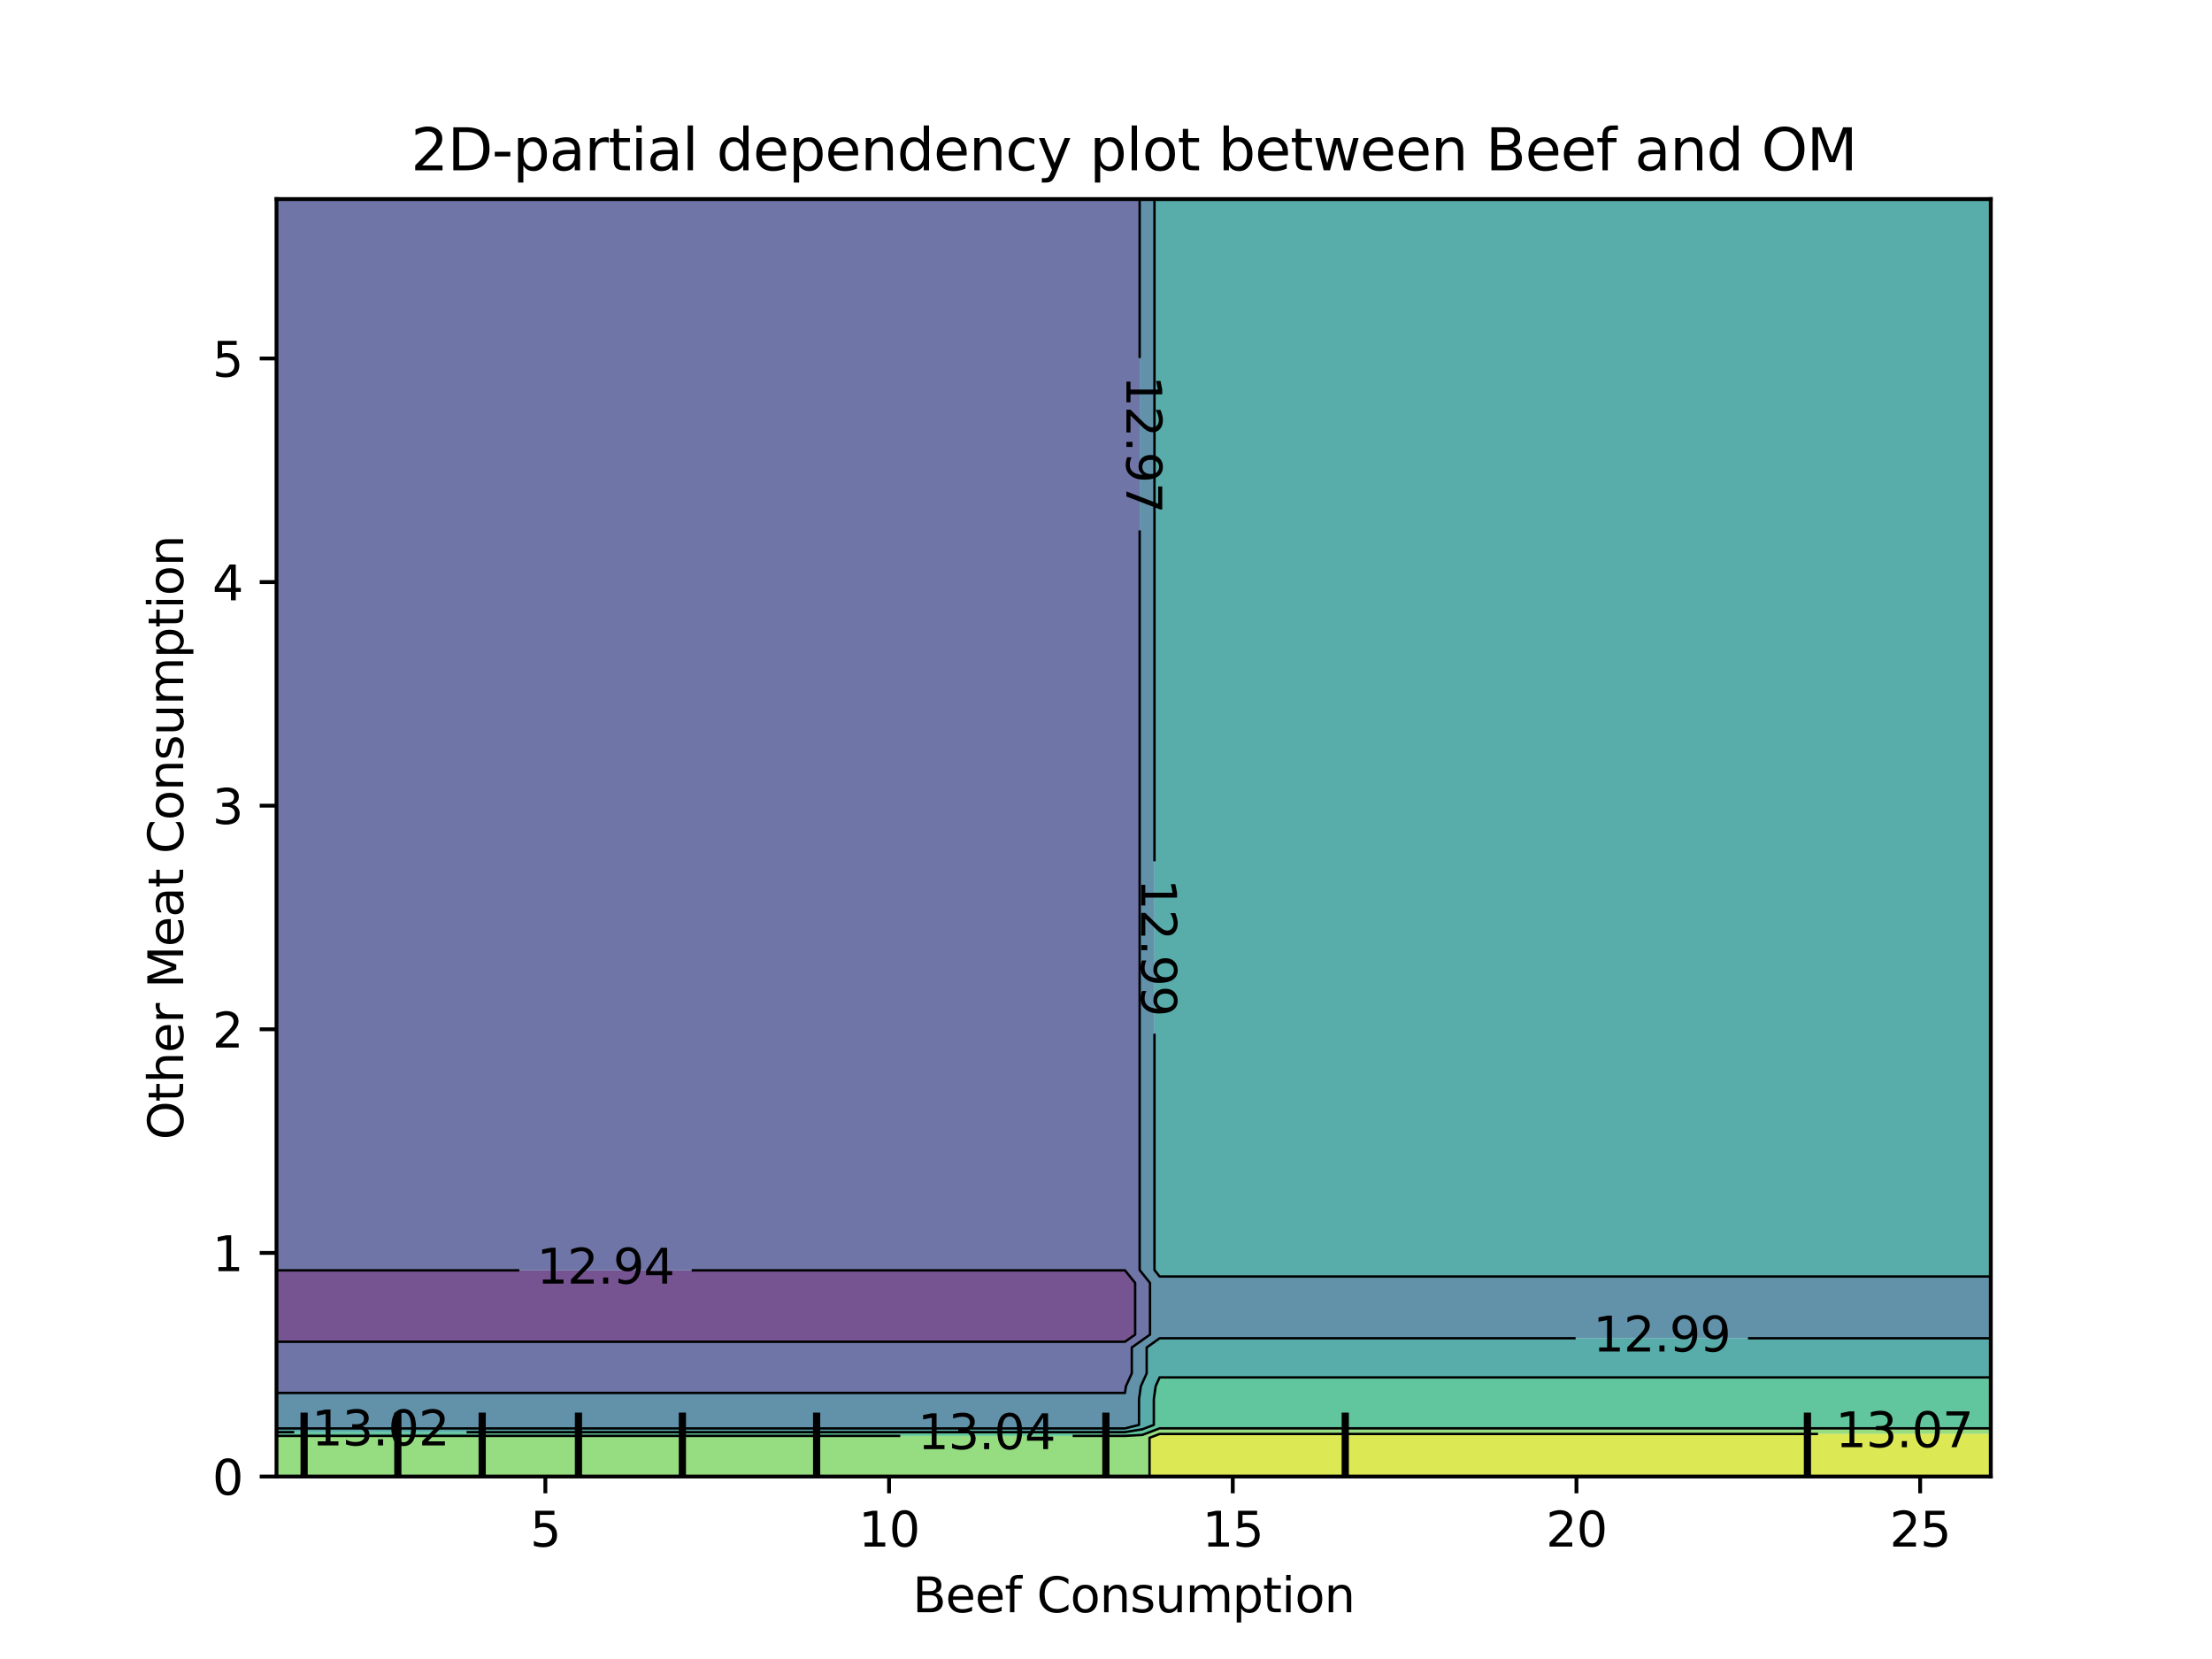 <?xml version="1.0" encoding="utf-8" standalone="no"?>
<!DOCTYPE svg PUBLIC "-//W3C//DTD SVG 1.1//EN"
  "http://www.w3.org/Graphics/SVG/1.1/DTD/svg11.dtd">
<svg xmlns:xlink="http://www.w3.org/1999/xlink" width="460.8pt" height="345.6pt" viewBox="0 0 460.8 345.6" xmlns="http://www.w3.org/2000/svg" version="1.1">
 <defs>
  <style type="text/css">*{stroke-linejoin: round; stroke-linecap: butt}</style>
 </defs>
 <g id="figure_1">
  <g id="patch_1">
   <path d="M 0 345.6 
L 460.8 345.6 
L 460.8 0 
L 0 0 
L 0 345.6 
z
" style="fill: none"/>
  </g>
  <g id="axes_1"/>
  <g id="axes_2">
   <g id="patch_2">
    <path d="M 57.6 307.584 
L 414.72 307.584 
L 414.72 41.472 
L 57.6 41.472 
L 57.6 307.584 
z
" style="fill: none"/>
   </g>
   <g id="PathCollection_1">
    <path d="M 61.207 279.513 
L 64.815 279.513 
L 68.422 279.513 
L 72.029 279.513 
L 75.636 279.513 
L 79.244 279.513 
L 82.851 279.513 
L 86.458 279.513 
L 90.065 279.513 
L 93.673 279.513 
L 97.28 279.513 
L 100.887 279.513 
L 104.495 279.513 
L 108.102 279.513 
L 111.709 279.513 
L 115.316 279.513 
L 118.924 279.513 
L 122.531 279.513 
L 126.138 279.513 
L 129.745 279.513 
L 133.353 279.513 
L 136.96 279.513 
L 140.567 279.513 
L 144.175 279.513 
L 147.782 279.513 
L 151.389 279.513 
L 154.996 279.513 
L 158.604 279.513 
L 162.211 279.513 
L 165.818 279.513 
L 169.425 279.513 
L 173.033 279.513 
L 176.64 279.513 
L 180.247 279.513 
L 183.855 279.513 
L 187.462 279.513 
L 191.069 279.513 
L 194.676 279.513 
L 198.284 279.513 
L 201.891 279.513 
L 205.498 279.513 
L 209.105 279.513 
L 212.713 279.513 
L 216.32 279.513 
L 219.927 279.513 
L 223.535 279.513 
L 227.142 279.513 
L 230.749 279.513 
L 234.356 279.513 
L 236.474 278.016 
L 236.474 275.328 
L 236.474 272.64 
L 236.474 269.952 
L 236.474 267.264 
L 234.356 264.639 
L 230.749 264.639 
L 227.142 264.639 
L 223.535 264.639 
L 219.927 264.639 
L 216.32 264.639 
L 212.713 264.639 
L 209.105 264.639 
L 205.498 264.639 
L 201.891 264.639 
L 198.284 264.639 
L 194.676 264.639 
L 191.069 264.639 
L 187.462 264.639 
L 183.855 264.639 
L 180.247 264.639 
L 176.64 264.639 
L 173.033 264.639 
L 169.425 264.639 
L 165.818 264.639 
L 162.211 264.639 
L 158.604 264.639 
L 154.996 264.639 
L 151.389 264.639 
L 147.782 264.639 
L 144.175 264.639 
L 140.567 264.639 
L 136.96 264.639 
L 133.353 264.639 
L 129.745 264.639 
L 126.138 264.639 
L 122.531 264.639 
L 118.924 264.639 
L 115.316 264.639 
L 111.709 264.639 
L 108.102 264.639 
L 104.495 264.639 
L 100.887 264.639 
L 97.28 264.639 
L 93.673 264.639 
L 90.065 264.639 
L 86.458 264.639 
L 82.851 264.639 
L 79.244 264.639 
L 75.636 264.639 
L 72.029 264.639 
L 68.422 264.639 
L 64.815 264.639 
L 61.207 264.639 
L 57.6 264.639 
L 57.6 267.264 
L 57.6 269.952 
L 57.6 272.64 
L 57.6 275.328 
L 57.6 278.016 
L 57.6 279.513 
z
" clip-path="url(#p2c051a89c0)" style="fill: #481b6d; fill-opacity: 0.75"/>
   </g>
   <g id="PathCollection_2">
    <path d="M 61.207 290.175 
L 64.815 290.175 
L 68.422 290.175 
L 72.029 290.175 
L 75.636 290.175 
L 79.244 290.175 
L 82.851 290.175 
L 86.458 290.175 
L 90.065 290.175 
L 93.673 290.175 
L 97.28 290.175 
L 100.887 290.175 
L 104.495 290.175 
L 108.102 290.175 
L 111.709 290.175 
L 115.316 290.175 
L 118.924 290.175 
L 122.531 290.175 
L 126.138 290.175 
L 129.745 290.175 
L 133.353 290.175 
L 136.96 290.175 
L 140.567 290.175 
L 144.175 290.175 
L 147.782 290.175 
L 151.389 290.175 
L 154.996 290.175 
L 158.604 290.175 
L 162.211 290.175 
L 165.818 290.175 
L 169.425 290.175 
L 173.033 290.175 
L 176.64 290.175 
L 180.247 290.175 
L 183.855 290.175 
L 187.462 290.175 
L 191.069 290.175 
L 194.676 290.175 
L 198.284 290.175 
L 201.891 290.175 
L 205.498 290.175 
L 209.105 290.175 
L 212.713 290.175 
L 216.32 290.175 
L 219.927 290.175 
L 223.535 290.175 
L 227.142 290.175 
L 230.749 290.175 
L 234.356 290.175 
L 234.557 288.768 
L 235.777 286.08 
L 235.777 283.392 
L 235.777 280.704 
L 237.964 279.158 
L 239.567 278.016 
L 239.567 275.328 
L 239.567 272.64 
L 239.567 269.952 
L 239.567 267.264 
L 237.964 265.261 
L 237.411 264.576 
L 237.411 261.888 
L 237.411 259.2 
L 237.411 256.512 
L 237.411 253.824 
L 237.411 251.136 
L 237.411 248.448 
L 237.411 245.76 
L 237.411 243.072 
L 237.411 240.384 
L 237.411 237.696 
L 237.411 235.008 
L 237.411 232.32 
L 237.411 229.632 
L 237.411 226.944 
L 237.411 224.256 
L 237.411 221.568 
L 237.411 218.88 
L 237.411 216.192 
L 237.411 213.504 
L 237.411 210.816 
L 237.411 208.128 
L 237.411 205.44 
L 237.411 202.752 
L 237.411 200.064 
L 237.411 197.376 
L 237.411 194.688 
L 237.411 192 
L 237.411 189.312 
L 237.411 186.624 
L 237.411 183.936 
L 237.411 181.248 
L 237.411 178.56 
L 237.411 175.872 
L 237.411 173.184 
L 237.411 170.496 
L 237.411 167.808 
L 237.411 165.12 
L 237.411 162.432 
L 237.411 159.744 
L 237.411 157.056 
L 237.411 154.368 
L 237.411 151.68 
L 237.411 148.992 
L 237.411 146.304 
L 237.411 143.616 
L 237.411 140.928 
L 237.411 138.24 
L 237.411 135.552 
L 237.411 132.864 
L 237.411 130.176 
L 237.411 127.488 
L 237.411 124.8 
L 237.411 122.112 
L 237.411 119.424 
L 237.411 116.736 
L 237.411 114.048 
L 237.411 111.36 
L 237.411 108.672 
L 237.411 105.984 
L 237.411 103.296 
L 237.411 100.608 
L 237.411 97.92 
L 237.411 95.232 
L 237.411 92.544 
L 237.411 89.856 
L 237.411 87.168 
L 237.411 84.48 
L 237.411 81.792 
L 237.411 79.104 
L 237.411 76.416 
L 237.411 73.728 
L 237.411 71.04 
L 237.411 68.352 
L 237.411 65.664 
L 237.411 62.976 
L 237.411 60.288 
L 237.411 57.6 
L 237.411 54.912 
L 237.411 52.224 
L 237.411 49.536 
L 237.411 46.848 
L 237.411 44.16 
L 237.411 41.472 
L 234.356 41.472 
L 230.749 41.472 
L 227.142 41.472 
L 223.535 41.472 
L 219.927 41.472 
L 216.32 41.472 
L 212.713 41.472 
L 209.105 41.472 
L 205.498 41.472 
L 201.891 41.472 
L 198.284 41.472 
L 194.676 41.472 
L 191.069 41.472 
L 187.462 41.472 
L 183.855 41.472 
L 180.247 41.472 
L 176.64 41.472 
L 173.033 41.472 
L 169.425 41.472 
L 165.818 41.472 
L 162.211 41.472 
L 158.604 41.472 
L 154.996 41.472 
L 151.389 41.472 
L 147.782 41.472 
L 144.175 41.472 
L 140.567 41.472 
L 136.96 41.472 
L 133.353 41.472 
L 129.745 41.472 
L 126.138 41.472 
L 122.531 41.472 
L 118.924 41.472 
L 115.316 41.472 
L 111.709 41.472 
L 108.102 41.472 
L 104.495 41.472 
L 100.887 41.472 
L 97.28 41.472 
L 93.673 41.472 
L 90.065 41.472 
L 86.458 41.472 
L 82.851 41.472 
L 79.244 41.472 
L 75.636 41.472 
L 72.029 41.472 
L 68.422 41.472 
L 64.815 41.472 
L 61.207 41.472 
L 57.6 41.472 
L 57.6 44.16 
L 57.6 46.848 
L 57.6 49.536 
L 57.6 52.224 
L 57.6 54.912 
L 57.6 57.6 
L 57.6 60.288 
L 57.6 62.976 
L 57.6 65.664 
L 57.6 68.352 
L 57.6 71.04 
L 57.6 73.728 
L 57.6 76.416 
L 57.6 79.104 
L 57.6 81.792 
L 57.6 84.48 
L 57.6 87.168 
L 57.6 89.856 
L 57.6 92.544 
L 57.6 95.232 
L 57.6 97.92 
L 57.6 100.608 
L 57.6 103.296 
L 57.6 105.984 
L 57.6 108.672 
L 57.6 111.36 
L 57.6 114.048 
L 57.6 116.736 
L 57.6 119.424 
L 57.6 122.112 
L 57.6 124.8 
L 57.6 127.488 
L 57.6 130.176 
L 57.6 132.864 
L 57.6 135.552 
L 57.6 138.24 
L 57.6 140.928 
L 57.6 143.616 
L 57.6 146.304 
L 57.6 148.992 
L 57.6 151.68 
L 57.6 154.368 
L 57.6 157.056 
L 57.6 159.744 
L 57.6 162.432 
L 57.6 165.12 
L 57.6 167.808 
L 57.6 170.496 
L 57.6 173.184 
L 57.6 175.872 
L 57.6 178.56 
L 57.6 181.248 
L 57.6 183.936 
L 57.6 186.624 
L 57.6 189.312 
L 57.6 192 
L 57.6 194.688 
L 57.6 197.376 
L 57.6 200.064 
L 57.6 202.752 
L 57.6 205.44 
L 57.6 208.128 
L 57.6 210.816 
L 57.6 213.504 
L 57.6 216.192 
L 57.6 218.88 
L 57.6 221.568 
L 57.6 224.256 
L 57.6 226.944 
L 57.6 229.632 
L 57.6 232.32 
L 57.6 235.008 
L 57.6 237.696 
L 57.6 240.384 
L 57.6 243.072 
L 57.6 245.76 
L 57.6 248.448 
L 57.6 251.136 
L 57.6 253.824 
L 57.6 256.512 
L 57.6 259.2 
L 57.6 261.888 
L 57.6 264.576 
L 57.6 264.639 
L 61.207 264.639 
L 64.815 264.639 
L 68.422 264.639 
L 72.029 264.639 
L 75.636 264.639 
L 79.244 264.639 
L 82.851 264.639 
L 86.458 264.639 
L 90.065 264.639 
L 93.673 264.639 
L 97.28 264.639 
L 100.887 264.639 
L 104.495 264.639 
L 108.102 264.639 
L 111.709 264.639 
L 115.316 264.639 
L 118.924 264.639 
L 122.531 264.639 
L 126.138 264.639 
L 129.745 264.639 
L 133.353 264.639 
L 136.96 264.639 
L 140.567 264.639 
L 144.175 264.639 
L 147.782 264.639 
L 151.389 264.639 
L 154.996 264.639 
L 158.604 264.639 
L 162.211 264.639 
L 165.818 264.639 
L 169.425 264.639 
L 173.033 264.639 
L 176.64 264.639 
L 180.247 264.639 
L 183.855 264.639 
L 187.462 264.639 
L 191.069 264.639 
L 194.676 264.639 
L 198.284 264.639 
L 201.891 264.639 
L 205.498 264.639 
L 209.105 264.639 
L 212.713 264.639 
L 216.32 264.639 
L 219.927 264.639 
L 223.535 264.639 
L 227.142 264.639 
L 230.749 264.639 
L 234.356 264.639 
L 236.474 267.264 
L 236.474 269.952 
L 236.474 272.64 
L 236.474 275.328 
L 236.474 278.016 
L 234.356 279.513 
L 230.749 279.513 
L 227.142 279.513 
L 223.535 279.513 
L 219.927 279.513 
L 216.32 279.513 
L 212.713 279.513 
L 209.105 279.513 
L 205.498 279.513 
L 201.891 279.513 
L 198.284 279.513 
L 194.676 279.513 
L 191.069 279.513 
L 187.462 279.513 
L 183.855 279.513 
L 180.247 279.513 
L 176.64 279.513 
L 173.033 279.513 
L 169.425 279.513 
L 165.818 279.513 
L 162.211 279.513 
L 158.604 279.513 
L 154.996 279.513 
L 151.389 279.513 
L 147.782 279.513 
L 144.175 279.513 
L 140.567 279.513 
L 136.96 279.513 
L 133.353 279.513 
L 129.745 279.513 
L 126.138 279.513 
L 122.531 279.513 
L 118.924 279.513 
L 115.316 279.513 
L 111.709 279.513 
L 108.102 279.513 
L 104.495 279.513 
L 100.887 279.513 
L 97.28 279.513 
L 93.673 279.513 
L 90.065 279.513 
L 86.458 279.513 
L 82.851 279.513 
L 79.244 279.513 
L 75.636 279.513 
L 72.029 279.513 
L 68.422 279.513 
L 64.815 279.513 
L 61.207 279.513 
L 57.6 279.513 
L 57.6 280.704 
L 57.6 283.392 
L 57.6 286.08 
L 57.6 288.768 
L 57.6 290.175 
z
" clip-path="url(#p2c051a89c0)" style="fill: #3f4788; fill-opacity: 0.75"/>
   </g>
   <g id="PathCollection_3">
    <path d="M 61.207 297.565 
L 64.815 297.565 
L 68.422 297.565 
L 72.029 297.565 
L 75.636 297.565 
L 79.244 297.565 
L 82.851 297.565 
L 86.458 297.565 
L 90.065 297.565 
L 93.673 297.565 
L 97.28 297.565 
L 100.887 297.565 
L 104.495 297.565 
L 108.102 297.565 
L 111.709 297.565 
L 115.316 297.565 
L 118.924 297.565 
L 122.531 297.565 
L 126.138 297.565 
L 129.745 297.565 
L 133.353 297.565 
L 136.96 297.565 
L 140.567 297.565 
L 144.175 297.565 
L 147.782 297.565 
L 151.389 297.565 
L 154.996 297.565 
L 158.604 297.565 
L 162.211 297.565 
L 165.818 297.565 
L 169.425 297.565 
L 173.033 297.565 
L 176.64 297.565 
L 180.247 297.565 
L 183.855 297.565 
L 187.462 297.565 
L 191.069 297.565 
L 194.676 297.565 
L 198.284 297.565 
L 201.891 297.565 
L 205.498 297.565 
L 209.105 297.565 
L 212.713 297.565 
L 216.32 297.565 
L 219.927 297.565 
L 223.535 297.565 
L 227.142 297.565 
L 230.749 297.565 
L 234.356 297.565 
L 237.279 296.832 
L 237.279 294.144 
L 237.279 291.456 
L 237.663 288.768 
L 237.964 288.105 
L 238.875 286.08 
L 238.875 283.392 
L 238.875 280.704 
L 241.571 278.783 
L 245.178 278.783 
L 248.785 278.783 
L 252.393 278.783 
L 256 278.783 
L 259.607 278.783 
L 263.215 278.783 
L 266.822 278.783 
L 270.429 278.783 
L 274.036 278.783 
L 277.644 278.783 
L 281.251 278.783 
L 284.858 278.783 
L 288.465 278.783 
L 292.073 278.783 
L 295.68 278.783 
L 299.287 278.783 
L 302.895 278.783 
L 306.502 278.783 
L 310.109 278.783 
L 313.716 278.783 
L 317.324 278.783 
L 320.931 278.783 
L 324.538 278.783 
L 328.145 278.783 
L 331.753 278.783 
L 335.36 278.783 
L 338.967 278.783 
L 342.575 278.783 
L 346.182 278.783 
L 349.789 278.783 
L 353.396 278.783 
L 357.004 278.783 
L 360.611 278.783 
L 364.218 278.783 
L 367.825 278.783 
L 371.433 278.783 
L 375.04 278.783 
L 378.647 278.783 
L 382.255 278.783 
L 385.862 278.783 
L 389.469 278.783 
L 393.076 278.783 
L 396.684 278.783 
L 400.291 278.783 
L 403.898 278.783 
L 407.505 278.783 
L 411.113 278.783 
L 414.72 278.783 
L 414.72 278.016 
L 414.72 275.328 
L 414.72 272.64 
L 414.72 269.952 
L 414.72 267.264 
L 414.72 265.918 
L 411.113 265.918 
L 407.505 265.918 
L 403.898 265.918 
L 400.291 265.918 
L 396.684 265.918 
L 393.076 265.918 
L 389.469 265.918 
L 385.862 265.918 
L 382.255 265.918 
L 378.647 265.918 
L 375.04 265.918 
L 371.433 265.918 
L 367.825 265.918 
L 364.218 265.918 
L 360.611 265.918 
L 357.004 265.918 
L 353.396 265.918 
L 349.789 265.918 
L 346.182 265.918 
L 342.575 265.918 
L 338.967 265.918 
L 335.36 265.918 
L 331.753 265.918 
L 328.145 265.918 
L 324.538 265.918 
L 320.931 265.918 
L 317.324 265.918 
L 313.716 265.918 
L 310.109 265.918 
L 306.502 265.918 
L 302.895 265.918 
L 299.287 265.918 
L 295.68 265.918 
L 292.073 265.918 
L 288.465 265.918 
L 284.858 265.918 
L 281.251 265.918 
L 277.644 265.918 
L 274.036 265.918 
L 270.429 265.918 
L 266.822 265.918 
L 263.215 265.918 
L 259.607 265.918 
L 256 265.918 
L 252.393 265.918 
L 248.785 265.918 
L 245.178 265.918 
L 241.571 265.918 
L 240.497 264.576 
L 240.497 261.888 
L 240.497 259.2 
L 240.497 256.512 
L 240.497 253.824 
L 240.497 251.136 
L 240.497 248.448 
L 240.497 245.76 
L 240.497 243.072 
L 240.497 240.384 
L 240.497 237.696 
L 240.497 235.008 
L 240.497 232.32 
L 240.497 229.632 
L 240.497 226.944 
L 240.497 224.256 
L 240.497 221.568 
L 240.497 218.88 
L 240.497 216.192 
L 240.497 213.504 
L 240.497 210.816 
L 240.497 208.128 
L 240.497 205.44 
L 240.497 202.752 
L 240.497 200.064 
L 240.497 197.376 
L 240.497 194.688 
L 240.497 192 
L 240.497 189.312 
L 240.497 186.624 
L 240.497 183.936 
L 240.497 181.248 
L 240.497 178.56 
L 240.497 175.872 
L 240.497 173.184 
L 240.497 170.496 
L 240.497 167.808 
L 240.497 165.12 
L 240.497 162.432 
L 240.497 159.744 
L 240.497 157.056 
L 240.497 154.368 
L 240.497 151.68 
L 240.497 148.992 
L 240.497 146.304 
L 240.497 143.616 
L 240.497 140.928 
L 240.497 138.24 
L 240.497 135.552 
L 240.497 132.864 
L 240.497 130.176 
L 240.497 127.488 
L 240.497 124.8 
L 240.497 122.112 
L 240.497 119.424 
L 240.497 116.736 
L 240.497 114.048 
L 240.497 111.36 
L 240.497 108.672 
L 240.497 105.984 
L 240.497 103.296 
L 240.497 100.608 
L 240.497 97.92 
L 240.497 95.232 
L 240.497 92.544 
L 240.497 89.856 
L 240.497 87.168 
L 240.497 84.48 
L 240.497 81.792 
L 240.497 79.104 
L 240.497 76.416 
L 240.497 73.728 
L 240.497 71.04 
L 240.497 68.352 
L 240.497 65.664 
L 240.497 62.976 
L 240.497 60.288 
L 240.497 57.6 
L 240.497 54.912 
L 240.497 52.224 
L 240.497 49.536 
L 240.497 46.848 
L 240.497 44.16 
L 240.497 41.472 
L 237.964 41.472 
L 237.411 41.472 
L 237.411 44.16 
L 237.411 46.848 
L 237.411 49.536 
L 237.411 52.224 
L 237.411 54.912 
L 237.411 57.6 
L 237.411 60.288 
L 237.411 62.976 
L 237.411 65.664 
L 237.411 68.352 
L 237.411 71.04 
L 237.411 73.728 
L 237.411 76.416 
L 237.411 79.104 
L 237.411 81.792 
L 237.411 84.48 
L 237.411 87.168 
L 237.411 89.856 
L 237.411 92.544 
L 237.411 95.232 
L 237.411 97.92 
L 237.411 100.608 
L 237.411 103.296 
L 237.411 105.984 
L 237.411 108.672 
L 237.411 111.36 
L 237.411 114.048 
L 237.411 116.736 
L 237.411 119.424 
L 237.411 122.112 
L 237.411 124.8 
L 237.411 127.488 
L 237.411 130.176 
L 237.411 132.864 
L 237.411 135.552 
L 237.411 138.24 
L 237.411 140.928 
L 237.411 143.616 
L 237.411 146.304 
L 237.411 148.992 
L 237.411 151.68 
L 237.411 154.368 
L 237.411 157.056 
L 237.411 159.744 
L 237.411 162.432 
L 237.411 165.12 
L 237.411 167.808 
L 237.411 170.496 
L 237.411 173.184 
L 237.411 175.872 
L 237.411 178.56 
L 237.411 181.248 
L 237.411 183.936 
L 237.411 186.624 
L 237.411 189.312 
L 237.411 192 
L 237.411 194.688 
L 237.411 197.376 
L 237.411 200.064 
L 237.411 202.752 
L 237.411 205.44 
L 237.411 208.128 
L 237.411 210.816 
L 237.411 213.504 
L 237.411 216.192 
L 237.411 218.88 
L 237.411 221.568 
L 237.411 224.256 
L 237.411 226.944 
L 237.411 229.632 
L 237.411 232.32 
L 237.411 235.008 
L 237.411 237.696 
L 237.411 240.384 
L 237.411 243.072 
L 237.411 245.76 
L 237.411 248.448 
L 237.411 251.136 
L 237.411 253.824 
L 237.411 256.512 
L 237.411 259.2 
L 237.411 261.888 
L 237.411 264.576 
L 237.964 265.261 
L 239.567 267.264 
L 239.567 269.952 
L 239.567 272.64 
L 239.567 275.328 
L 239.567 278.016 
L 237.964 279.158 
L 235.777 280.704 
L 235.777 283.392 
L 235.777 286.08 
L 234.557 288.768 
L 234.356 290.175 
L 230.749 290.175 
L 227.142 290.175 
L 223.535 290.175 
L 219.927 290.175 
L 216.32 290.175 
L 212.713 290.175 
L 209.105 290.175 
L 205.498 290.175 
L 201.891 290.175 
L 198.284 290.175 
L 194.676 290.175 
L 191.069 290.175 
L 187.462 290.175 
L 183.855 290.175 
L 180.247 290.175 
L 176.64 290.175 
L 173.033 290.175 
L 169.425 290.175 
L 165.818 290.175 
L 162.211 290.175 
L 158.604 290.175 
L 154.996 290.175 
L 151.389 290.175 
L 147.782 290.175 
L 144.175 290.175 
L 140.567 290.175 
L 136.96 290.175 
L 133.353 290.175 
L 129.745 290.175 
L 126.138 290.175 
L 122.531 290.175 
L 118.924 290.175 
L 115.316 290.175 
L 111.709 290.175 
L 108.102 290.175 
L 104.495 290.175 
L 100.887 290.175 
L 97.28 290.175 
L 93.673 290.175 
L 90.065 290.175 
L 86.458 290.175 
L 82.851 290.175 
L 79.244 290.175 
L 75.636 290.175 
L 72.029 290.175 
L 68.422 290.175 
L 64.815 290.175 
L 61.207 290.175 
L 57.6 290.175 
L 57.6 291.456 
L 57.6 294.144 
L 57.6 296.832 
L 57.6 297.565 
z
" clip-path="url(#p2c051a89c0)" style="fill: #2e6e8e; fill-opacity: 0.75"/>
   </g>
   <g id="PathCollection_4">
    <path d="M 61.207 298.343 
L 64.815 298.343 
L 68.422 298.343 
L 72.029 298.343 
L 75.636 298.343 
L 79.244 298.343 
L 82.851 298.343 
L 86.458 298.343 
L 90.065 298.343 
L 93.673 298.343 
L 97.28 298.343 
L 100.887 298.343 
L 104.495 298.343 
L 108.102 298.343 
L 111.709 298.343 
L 115.316 298.343 
L 118.924 298.343 
L 122.531 298.343 
L 126.138 298.343 
L 129.745 298.343 
L 133.353 298.343 
L 136.96 298.343 
L 140.567 298.343 
L 144.175 298.343 
L 147.782 298.343 
L 151.389 298.343 
L 154.996 298.343 
L 158.604 298.343 
L 162.211 298.343 
L 165.818 298.343 
L 169.425 298.343 
L 173.033 298.343 
L 176.64 298.343 
L 180.247 298.343 
L 183.855 298.343 
L 187.462 298.343 
L 191.069 298.343 
L 194.676 298.343 
L 198.284 298.343 
L 201.891 298.343 
L 205.498 298.343 
L 209.105 298.343 
L 212.713 298.343 
L 216.32 298.343 
L 219.927 298.343 
L 223.535 298.343 
L 227.142 298.343 
L 230.749 298.343 
L 234.356 298.343 
L 237.964 297.747 
L 240.365 296.832 
L 240.365 294.144 
L 240.365 291.456 
L 240.747 288.768 
L 241.571 286.937 
L 245.178 286.937 
L 248.785 286.937 
L 252.393 286.937 
L 256 286.937 
L 259.607 286.937 
L 263.215 286.937 
L 266.822 286.937 
L 270.429 286.937 
L 274.036 286.937 
L 277.644 286.937 
L 281.251 286.937 
L 284.858 286.937 
L 288.465 286.937 
L 292.073 286.937 
L 295.68 286.937 
L 299.287 286.937 
L 302.895 286.937 
L 306.502 286.937 
L 310.109 286.937 
L 313.716 286.937 
L 317.324 286.937 
L 320.931 286.937 
L 324.538 286.937 
L 328.145 286.937 
L 331.753 286.937 
L 335.36 286.937 
L 338.967 286.937 
L 342.575 286.937 
L 346.182 286.937 
L 349.789 286.937 
L 353.396 286.937 
L 357.004 286.937 
L 360.611 286.937 
L 364.218 286.937 
L 367.825 286.937 
L 371.433 286.937 
L 375.04 286.937 
L 378.647 286.937 
L 382.255 286.937 
L 385.862 286.937 
L 389.469 286.937 
L 393.076 286.937 
L 396.684 286.937 
L 400.291 286.937 
L 403.898 286.937 
L 407.505 286.937 
L 411.113 286.937 
L 414.72 286.937 
L 414.72 286.08 
L 414.72 283.392 
L 414.72 280.704 
L 414.72 278.783 
L 411.113 278.783 
L 407.505 278.783 
L 403.898 278.783 
L 400.291 278.783 
L 396.684 278.783 
L 393.076 278.783 
L 389.469 278.783 
L 385.862 278.783 
L 382.255 278.783 
L 378.647 278.783 
L 375.04 278.783 
L 371.433 278.783 
L 367.825 278.783 
L 364.218 278.783 
L 360.611 278.783 
L 357.004 278.783 
L 353.396 278.783 
L 349.789 278.783 
L 346.182 278.783 
L 342.575 278.783 
L 338.967 278.783 
L 335.36 278.783 
L 331.753 278.783 
L 328.145 278.783 
L 324.538 278.783 
L 320.931 278.783 
L 317.324 278.783 
L 313.716 278.783 
L 310.109 278.783 
L 306.502 278.783 
L 302.895 278.783 
L 299.287 278.783 
L 295.68 278.783 
L 292.073 278.783 
L 288.465 278.783 
L 284.858 278.783 
L 281.251 278.783 
L 277.644 278.783 
L 274.036 278.783 
L 270.429 278.783 
L 266.822 278.783 
L 263.215 278.783 
L 259.607 278.783 
L 256 278.783 
L 252.393 278.783 
L 248.785 278.783 
L 245.178 278.783 
L 241.571 278.783 
L 238.875 280.704 
L 238.875 283.392 
L 238.875 286.08 
L 237.964 288.105 
L 237.663 288.768 
L 237.279 291.456 
L 237.279 294.144 
L 237.279 296.832 
L 234.356 297.565 
L 230.749 297.565 
L 227.142 297.565 
L 223.535 297.565 
L 219.927 297.565 
L 216.32 297.565 
L 212.713 297.565 
L 209.105 297.565 
L 205.498 297.565 
L 201.891 297.565 
L 198.284 297.565 
L 194.676 297.565 
L 191.069 297.565 
L 187.462 297.565 
L 183.855 297.565 
L 180.247 297.565 
L 176.64 297.565 
L 173.033 297.565 
L 169.425 297.565 
L 165.818 297.565 
L 162.211 297.565 
L 158.604 297.565 
L 154.996 297.565 
L 151.389 297.565 
L 147.782 297.565 
L 144.175 297.565 
L 140.567 297.565 
L 136.96 297.565 
L 133.353 297.565 
L 129.745 297.565 
L 126.138 297.565 
L 122.531 297.565 
L 118.924 297.565 
L 115.316 297.565 
L 111.709 297.565 
L 108.102 297.565 
L 104.495 297.565 
L 100.887 297.565 
L 97.28 297.565 
L 93.673 297.565 
L 90.065 297.565 
L 86.458 297.565 
L 82.851 297.565 
L 79.244 297.565 
L 75.636 297.565 
L 72.029 297.565 
L 68.422 297.565 
L 64.815 297.565 
L 61.207 297.565 
L 57.6 297.565 
L 57.6 298.343 
z
" clip-path="url(#p2c051a89c0)" style="fill: #21908d; fill-opacity: 0.75"/>
    <path d="M 241.571 265.918 
L 245.178 265.918 
L 248.785 265.918 
L 252.393 265.918 
L 256 265.918 
L 259.607 265.918 
L 263.215 265.918 
L 266.822 265.918 
L 270.429 265.918 
L 274.036 265.918 
L 277.644 265.918 
L 281.251 265.918 
L 284.858 265.918 
L 288.465 265.918 
L 292.073 265.918 
L 295.68 265.918 
L 299.287 265.918 
L 302.895 265.918 
L 306.502 265.918 
L 310.109 265.918 
L 313.716 265.918 
L 317.324 265.918 
L 320.931 265.918 
L 324.538 265.918 
L 328.145 265.918 
L 331.753 265.918 
L 335.36 265.918 
L 338.967 265.918 
L 342.575 265.918 
L 346.182 265.918 
L 349.789 265.918 
L 353.396 265.918 
L 357.004 265.918 
L 360.611 265.918 
L 364.218 265.918 
L 367.825 265.918 
L 371.433 265.918 
L 375.04 265.918 
L 378.647 265.918 
L 382.255 265.918 
L 385.862 265.918 
L 389.469 265.918 
L 393.076 265.918 
L 396.684 265.918 
L 400.291 265.918 
L 403.898 265.918 
L 407.505 265.918 
L 411.113 265.918 
L 414.72 265.918 
L 414.72 264.576 
L 414.72 261.888 
L 414.72 259.2 
L 414.72 256.512 
L 414.72 253.824 
L 414.72 251.136 
L 414.72 248.448 
L 414.72 245.76 
L 414.72 243.072 
L 414.72 240.384 
L 414.72 237.696 
L 414.72 235.008 
L 414.72 232.32 
L 414.72 229.632 
L 414.72 226.944 
L 414.72 224.256 
L 414.72 221.568 
L 414.72 218.88 
L 414.72 216.192 
L 414.72 213.504 
L 414.72 210.816 
L 414.72 208.128 
L 414.72 205.44 
L 414.72 202.752 
L 414.72 200.064 
L 414.72 197.376 
L 414.72 194.688 
L 414.72 192 
L 414.72 189.312 
L 414.72 186.624 
L 414.72 183.936 
L 414.72 181.248 
L 414.72 178.56 
L 414.72 175.872 
L 414.72 173.184 
L 414.72 170.496 
L 414.72 167.808 
L 414.72 165.12 
L 414.72 162.432 
L 414.72 159.744 
L 414.72 157.056 
L 414.72 154.368 
L 414.72 151.68 
L 414.72 148.992 
L 414.72 146.304 
L 414.72 143.616 
L 414.72 140.928 
L 414.72 138.24 
L 414.72 135.552 
L 414.72 132.864 
L 414.72 130.176 
L 414.72 127.488 
L 414.72 124.8 
L 414.72 122.112 
L 414.72 119.424 
L 414.72 116.736 
L 414.72 114.048 
L 414.72 111.36 
L 414.72 108.672 
L 414.72 105.984 
L 414.72 103.296 
L 414.72 100.608 
L 414.72 97.92 
L 414.72 95.232 
L 414.72 92.544 
L 414.72 89.856 
L 414.72 87.168 
L 414.72 84.48 
L 414.72 81.792 
L 414.72 79.104 
L 414.72 76.416 
L 414.72 73.728 
L 414.72 71.04 
L 414.72 68.352 
L 414.72 65.664 
L 414.72 62.976 
L 414.72 60.288 
L 414.72 57.6 
L 414.72 54.912 
L 414.72 52.224 
L 414.72 49.536 
L 414.72 46.848 
L 414.72 44.16 
L 414.72 41.472 
L 411.113 41.472 
L 407.505 41.472 
L 403.898 41.472 
L 400.291 41.472 
L 396.684 41.472 
L 393.076 41.472 
L 389.469 41.472 
L 385.862 41.472 
L 382.255 41.472 
L 378.647 41.472 
L 375.04 41.472 
L 371.433 41.472 
L 367.825 41.472 
L 364.218 41.472 
L 360.611 41.472 
L 357.004 41.472 
L 353.396 41.472 
L 349.789 41.472 
L 346.182 41.472 
L 342.575 41.472 
L 338.967 41.472 
L 335.36 41.472 
L 331.753 41.472 
L 328.145 41.472 
L 324.538 41.472 
L 320.931 41.472 
L 317.324 41.472 
L 313.716 41.472 
L 310.109 41.472 
L 306.502 41.472 
L 302.895 41.472 
L 299.287 41.472 
L 295.68 41.472 
L 292.073 41.472 
L 288.465 41.472 
L 284.858 41.472 
L 281.251 41.472 
L 277.644 41.472 
L 274.036 41.472 
L 270.429 41.472 
L 266.822 41.472 
L 263.215 41.472 
L 259.607 41.472 
L 256 41.472 
L 252.393 41.472 
L 248.785 41.472 
L 245.178 41.472 
L 241.571 41.472 
L 240.497 41.472 
L 240.497 44.16 
L 240.497 46.848 
L 240.497 49.536 
L 240.497 52.224 
L 240.497 54.912 
L 240.497 57.6 
L 240.497 60.288 
L 240.497 62.976 
L 240.497 65.664 
L 240.497 68.352 
L 240.497 71.04 
L 240.497 73.728 
L 240.497 76.416 
L 240.497 79.104 
L 240.497 81.792 
L 240.497 84.48 
L 240.497 87.168 
L 240.497 89.856 
L 240.497 92.544 
L 240.497 95.232 
L 240.497 97.92 
L 240.497 100.608 
L 240.497 103.296 
L 240.497 105.984 
L 240.497 108.672 
L 240.497 111.36 
L 240.497 114.048 
L 240.497 116.736 
L 240.497 119.424 
L 240.497 122.112 
L 240.497 124.8 
L 240.497 127.488 
L 240.497 130.176 
L 240.497 132.864 
L 240.497 135.552 
L 240.497 138.24 
L 240.497 140.928 
L 240.497 143.616 
L 240.497 146.304 
L 240.497 148.992 
L 240.497 151.68 
L 240.497 154.368 
L 240.497 157.056 
L 240.497 159.744 
L 240.497 162.432 
L 240.497 165.12 
L 240.497 167.808 
L 240.497 170.496 
L 240.497 173.184 
L 240.497 175.872 
L 240.497 178.56 
L 240.497 181.248 
L 240.497 183.936 
L 240.497 186.624 
L 240.497 189.312 
L 240.497 192 
L 240.497 194.688 
L 240.497 197.376 
L 240.497 200.064 
L 240.497 202.752 
L 240.497 205.44 
L 240.497 208.128 
L 240.497 210.816 
L 240.497 213.504 
L 240.497 216.192 
L 240.497 218.88 
L 240.497 221.568 
L 240.497 224.256 
L 240.497 226.944 
L 240.497 229.632 
L 240.497 232.32 
L 240.497 235.008 
L 240.497 237.696 
L 240.497 240.384 
L 240.497 243.072 
L 240.497 245.76 
L 240.497 248.448 
L 240.497 251.136 
L 240.497 253.824 
L 240.497 256.512 
L 240.497 259.2 
L 240.497 261.888 
L 240.497 264.576 
z
" clip-path="url(#p2c051a89c0)" style="fill: #21908d; fill-opacity: 0.75"/>
   </g>
   <g id="PathCollection_5">
    <path d="M 61.207 299.122 
L 64.815 299.122 
L 68.422 299.122 
L 72.029 299.122 
L 75.636 299.122 
L 79.244 299.122 
L 82.851 299.122 
L 86.458 299.122 
L 90.065 299.122 
L 93.673 299.122 
L 97.28 299.122 
L 100.887 299.122 
L 104.495 299.122 
L 108.102 299.122 
L 111.709 299.122 
L 115.316 299.122 
L 118.924 299.122 
L 122.531 299.122 
L 126.138 299.122 
L 129.745 299.122 
L 133.353 299.122 
L 136.96 299.122 
L 140.567 299.122 
L 144.175 299.122 
L 147.782 299.122 
L 151.389 299.122 
L 154.996 299.122 
L 158.604 299.122 
L 162.211 299.122 
L 165.818 299.122 
L 169.425 299.122 
L 173.033 299.122 
L 176.64 299.122 
L 180.247 299.122 
L 183.855 299.122 
L 187.462 299.122 
L 191.069 299.122 
L 194.676 299.122 
L 198.284 299.122 
L 201.891 299.122 
L 205.498 299.122 
L 209.105 299.122 
L 212.713 299.122 
L 216.32 299.122 
L 219.927 299.122 
L 223.535 299.122 
L 227.142 299.122 
L 230.749 299.122 
L 234.356 299.122 
L 237.964 298.92 
L 241.571 297.546 
L 245.178 297.546 
L 248.785 297.546 
L 252.393 297.546 
L 256 297.546 
L 259.607 297.546 
L 263.215 297.546 
L 266.822 297.546 
L 270.429 297.546 
L 274.036 297.546 
L 277.644 297.546 
L 281.251 297.546 
L 284.858 297.546 
L 288.465 297.546 
L 292.073 297.546 
L 295.68 297.546 
L 299.287 297.546 
L 302.895 297.546 
L 306.502 297.546 
L 310.109 297.546 
L 313.716 297.546 
L 317.324 297.546 
L 320.931 297.546 
L 324.538 297.546 
L 328.145 297.546 
L 331.753 297.546 
L 335.36 297.546 
L 338.967 297.546 
L 342.575 297.546 
L 346.182 297.546 
L 349.789 297.546 
L 353.396 297.546 
L 357.004 297.546 
L 360.611 297.546 
L 364.218 297.546 
L 367.825 297.546 
L 371.433 297.546 
L 375.04 297.546 
L 378.647 297.546 
L 382.255 297.546 
L 385.862 297.546 
L 389.469 297.546 
L 393.076 297.546 
L 396.684 297.546 
L 400.291 297.546 
L 403.898 297.546 
L 407.505 297.546 
L 411.113 297.546 
L 414.72 297.546 
L 414.72 296.832 
L 414.72 294.144 
L 414.72 291.456 
L 414.72 288.768 
L 414.72 286.937 
L 411.113 286.937 
L 407.505 286.937 
L 403.898 286.937 
L 400.291 286.937 
L 396.684 286.937 
L 393.076 286.937 
L 389.469 286.937 
L 385.862 286.937 
L 382.255 286.937 
L 378.647 286.937 
L 375.04 286.937 
L 371.433 286.937 
L 367.825 286.937 
L 364.218 286.937 
L 360.611 286.937 
L 357.004 286.937 
L 353.396 286.937 
L 349.789 286.937 
L 346.182 286.937 
L 342.575 286.937 
L 338.967 286.937 
L 335.36 286.937 
L 331.753 286.937 
L 328.145 286.937 
L 324.538 286.937 
L 320.931 286.937 
L 317.324 286.937 
L 313.716 286.937 
L 310.109 286.937 
L 306.502 286.937 
L 302.895 286.937 
L 299.287 286.937 
L 295.68 286.937 
L 292.073 286.937 
L 288.465 286.937 
L 284.858 286.937 
L 281.251 286.937 
L 277.644 286.937 
L 274.036 286.937 
L 270.429 286.937 
L 266.822 286.937 
L 263.215 286.937 
L 259.607 286.937 
L 256 286.937 
L 252.393 286.937 
L 248.785 286.937 
L 245.178 286.937 
L 241.571 286.937 
L 240.747 288.768 
L 240.365 291.456 
L 240.365 294.144 
L 240.365 296.832 
L 237.964 297.747 
L 234.356 298.343 
L 230.749 298.343 
L 227.142 298.343 
L 223.535 298.343 
L 219.927 298.343 
L 216.32 298.343 
L 212.713 298.343 
L 209.105 298.343 
L 205.498 298.343 
L 201.891 298.343 
L 198.284 298.343 
L 194.676 298.343 
L 191.069 298.343 
L 187.462 298.343 
L 183.855 298.343 
L 180.247 298.343 
L 176.64 298.343 
L 173.033 298.343 
L 169.425 298.343 
L 165.818 298.343 
L 162.211 298.343 
L 158.604 298.343 
L 154.996 298.343 
L 151.389 298.343 
L 147.782 298.343 
L 144.175 298.343 
L 140.567 298.343 
L 136.96 298.343 
L 133.353 298.343 
L 129.745 298.343 
L 126.138 298.343 
L 122.531 298.343 
L 118.924 298.343 
L 115.316 298.343 
L 111.709 298.343 
L 108.102 298.343 
L 104.495 298.343 
L 100.887 298.343 
L 97.28 298.343 
L 93.673 298.343 
L 90.065 298.343 
L 86.458 298.343 
L 82.851 298.343 
L 79.244 298.343 
L 75.636 298.343 
L 72.029 298.343 
L 68.422 298.343 
L 64.815 298.343 
L 61.207 298.343 
L 57.6 298.343 
L 57.6 299.122 
z
" clip-path="url(#p2c051a89c0)" style="fill: #2db27d; fill-opacity: 0.75"/>
   </g>
   <g id="PathCollection_6">
    <path d="M 61.207 307.584 
L 64.815 307.584 
L 68.422 307.584 
L 72.029 307.584 
L 75.636 307.584 
L 79.244 307.584 
L 82.851 307.584 
L 86.458 307.584 
L 90.065 307.584 
L 93.673 307.584 
L 97.28 307.584 
L 100.887 307.584 
L 104.495 307.584 
L 108.102 307.584 
L 111.709 307.584 
L 115.316 307.584 
L 118.924 307.584 
L 122.531 307.584 
L 126.138 307.584 
L 129.745 307.584 
L 133.353 307.584 
L 136.96 307.584 
L 140.567 307.584 
L 144.175 307.584 
L 147.782 307.584 
L 151.389 307.584 
L 154.996 307.584 
L 158.604 307.584 
L 162.211 307.584 
L 165.818 307.584 
L 169.425 307.584 
L 173.033 307.584 
L 176.64 307.584 
L 180.247 307.584 
L 183.855 307.584 
L 187.462 307.584 
L 191.069 307.584 
L 194.676 307.584 
L 198.284 307.584 
L 201.891 307.584 
L 205.498 307.584 
L 209.105 307.584 
L 212.713 307.584 
L 216.32 307.584 
L 219.927 307.584 
L 223.535 307.584 
L 227.142 307.584 
L 230.749 307.584 
L 234.356 307.584 
L 237.964 307.584 
L 239.47 307.584 
L 239.47 304.896 
L 239.47 302.208 
L 239.47 299.52 
L 241.571 298.72 
L 245.178 298.72 
L 248.785 298.72 
L 252.393 298.72 
L 256 298.72 
L 259.607 298.72 
L 263.215 298.72 
L 266.822 298.72 
L 270.429 298.72 
L 274.036 298.72 
L 277.644 298.72 
L 281.251 298.72 
L 284.858 298.72 
L 288.465 298.72 
L 292.073 298.72 
L 295.68 298.72 
L 299.287 298.72 
L 302.895 298.72 
L 306.502 298.72 
L 310.109 298.72 
L 313.716 298.72 
L 317.324 298.72 
L 320.931 298.72 
L 324.538 298.72 
L 328.145 298.72 
L 331.753 298.72 
L 335.36 298.72 
L 338.967 298.72 
L 342.575 298.72 
L 346.182 298.72 
L 349.789 298.72 
L 353.396 298.72 
L 357.004 298.72 
L 360.611 298.72 
L 364.218 298.72 
L 367.825 298.72 
L 371.433 298.72 
L 375.04 298.72 
L 378.647 298.72 
L 382.255 298.72 
L 385.862 298.72 
L 389.469 298.72 
L 393.076 298.72 
L 396.684 298.72 
L 400.291 298.72 
L 403.898 298.72 
L 407.505 298.72 
L 411.113 298.72 
L 414.72 298.72 
L 414.72 297.546 
L 411.113 297.546 
L 407.505 297.546 
L 403.898 297.546 
L 400.291 297.546 
L 396.684 297.546 
L 393.076 297.546 
L 389.469 297.546 
L 385.862 297.546 
L 382.255 297.546 
L 378.647 297.546 
L 375.04 297.546 
L 371.433 297.546 
L 367.825 297.546 
L 364.218 297.546 
L 360.611 297.546 
L 357.004 297.546 
L 353.396 297.546 
L 349.789 297.546 
L 346.182 297.546 
L 342.575 297.546 
L 338.967 297.546 
L 335.36 297.546 
L 331.753 297.546 
L 328.145 297.546 
L 324.538 297.546 
L 320.931 297.546 
L 317.324 297.546 
L 313.716 297.546 
L 310.109 297.546 
L 306.502 297.546 
L 302.895 297.546 
L 299.287 297.546 
L 295.68 297.546 
L 292.073 297.546 
L 288.465 297.546 
L 284.858 297.546 
L 281.251 297.546 
L 277.644 297.546 
L 274.036 297.546 
L 270.429 297.546 
L 266.822 297.546 
L 263.215 297.546 
L 259.607 297.546 
L 256 297.546 
L 252.393 297.546 
L 248.785 297.546 
L 245.178 297.546 
L 241.571 297.546 
L 237.964 298.92 
L 234.356 299.122 
L 230.749 299.122 
L 227.142 299.122 
L 223.535 299.122 
L 219.927 299.122 
L 216.32 299.122 
L 212.713 299.122 
L 209.105 299.122 
L 205.498 299.122 
L 201.891 299.122 
L 198.284 299.122 
L 194.676 299.122 
L 191.069 299.122 
L 187.462 299.122 
L 183.855 299.122 
L 180.247 299.122 
L 176.64 299.122 
L 173.033 299.122 
L 169.425 299.122 
L 165.818 299.122 
L 162.211 299.122 
L 158.604 299.122 
L 154.996 299.122 
L 151.389 299.122 
L 147.782 299.122 
L 144.175 299.122 
L 140.567 299.122 
L 136.96 299.122 
L 133.353 299.122 
L 129.745 299.122 
L 126.138 299.122 
L 122.531 299.122 
L 118.924 299.122 
L 115.316 299.122 
L 111.709 299.122 
L 108.102 299.122 
L 104.495 299.122 
L 100.887 299.122 
L 97.28 299.122 
L 93.673 299.122 
L 90.065 299.122 
L 86.458 299.122 
L 82.851 299.122 
L 79.244 299.122 
L 75.636 299.122 
L 72.029 299.122 
L 68.422 299.122 
L 64.815 299.122 
L 61.207 299.122 
L 57.6 299.122 
L 57.6 299.52 
L 57.6 302.208 
L 57.6 304.896 
L 57.6 307.584 
z
" clip-path="url(#p2c051a89c0)" style="fill: #73d056; fill-opacity: 0.75"/>
   </g>
   <g id="PathCollection_7">
    <path d="M 241.571 307.584 
L 245.178 307.584 
L 248.785 307.584 
L 252.393 307.584 
L 256 307.584 
L 259.607 307.584 
L 263.215 307.584 
L 266.822 307.584 
L 270.429 307.584 
L 274.036 307.584 
L 277.644 307.584 
L 281.251 307.584 
L 284.858 307.584 
L 288.465 307.584 
L 292.073 307.584 
L 295.68 307.584 
L 299.287 307.584 
L 302.895 307.584 
L 306.502 307.584 
L 310.109 307.584 
L 313.716 307.584 
L 317.324 307.584 
L 320.931 307.584 
L 324.538 307.584 
L 328.145 307.584 
L 331.753 307.584 
L 335.36 307.584 
L 338.967 307.584 
L 342.575 307.584 
L 346.182 307.584 
L 349.789 307.584 
L 353.396 307.584 
L 357.004 307.584 
L 360.611 307.584 
L 364.218 307.584 
L 367.825 307.584 
L 371.433 307.584 
L 375.04 307.584 
L 378.647 307.584 
L 382.255 307.584 
L 385.862 307.584 
L 389.469 307.584 
L 393.076 307.584 
L 396.684 307.584 
L 400.291 307.584 
L 403.898 307.584 
L 407.505 307.584 
L 411.113 307.584 
L 414.72 307.584 
L 414.72 304.896 
L 414.72 302.208 
L 414.72 299.52 
L 414.72 298.72 
L 411.113 298.72 
L 407.505 298.72 
L 403.898 298.72 
L 400.291 298.72 
L 396.684 298.72 
L 393.076 298.72 
L 389.469 298.72 
L 385.862 298.72 
L 382.255 298.72 
L 378.647 298.72 
L 375.04 298.72 
L 371.433 298.72 
L 367.825 298.72 
L 364.218 298.72 
L 360.611 298.72 
L 357.004 298.72 
L 353.396 298.72 
L 349.789 298.72 
L 346.182 298.72 
L 342.575 298.72 
L 338.967 298.72 
L 335.36 298.72 
L 331.753 298.72 
L 328.145 298.72 
L 324.538 298.72 
L 320.931 298.72 
L 317.324 298.72 
L 313.716 298.72 
L 310.109 298.72 
L 306.502 298.72 
L 302.895 298.72 
L 299.287 298.72 
L 295.68 298.72 
L 292.073 298.72 
L 288.465 298.72 
L 284.858 298.72 
L 281.251 298.72 
L 277.644 298.72 
L 274.036 298.72 
L 270.429 298.72 
L 266.822 298.72 
L 263.215 298.72 
L 259.607 298.72 
L 256 298.72 
L 252.393 298.72 
L 248.785 298.72 
L 245.178 298.72 
L 241.571 298.72 
L 239.47 299.52 
L 239.47 302.208 
L 239.47 304.896 
L 239.47 307.584 
z
" clip-path="url(#p2c051a89c0)" style="fill: #d0e11c; fill-opacity: 0.75"/>
   </g>
   <g id="matplotlib.axis_1">
    <g id="xtick_1">
     <g id="line2d_1">
      <defs>
       <path id="m2f8ca70247" d="M 0 0 
L 0 3.5 
" style="stroke: #000000; stroke-width: 0.8"/>
      </defs>
      <g>
       <use xlink:href="#m2f8ca70247" x="113.609" y="307.584" style="stroke: #000000; stroke-width: 0.8"/>
      </g>
     </g>
     <g id="text_1">
      <!-- 5 -->
      <g transform="translate(110.427 322.182) scale(0.1 -0.1)">
       <defs>
        <path id="DejaVuSans-35" d="M 691 4666 
L 3169 4666 
L 3169 4134 
L 1269 4134 
L 1269 2991 
Q 1406 3038 1543 3061 
Q 1681 3084 1819 3084 
Q 2600 3084 3056 2656 
Q 3513 2228 3513 1497 
Q 3513 744 3044 326 
Q 2575 -91 1722 -91 
Q 1428 -91 1123 -41 
Q 819 9 494 109 
L 494 744 
Q 775 591 1075 516 
Q 1375 441 1709 441 
Q 2250 441 2565 725 
Q 2881 1009 2881 1497 
Q 2881 1984 2565 2268 
Q 2250 2553 1709 2553 
Q 1456 2553 1204 2497 
Q 953 2441 691 2322 
L 691 4666 
z
" transform="scale(0.016)"/>
       </defs>
       <use xlink:href="#DejaVuSans-35"/>
      </g>
     </g>
    </g>
    <g id="xtick_2">
     <g id="line2d_2">
      <g>
       <use xlink:href="#m2f8ca70247" x="185.208" y="307.584" style="stroke: #000000; stroke-width: 0.8"/>
      </g>
     </g>
     <g id="text_2">
      <!-- 10 -->
      <g transform="translate(178.845 322.182) scale(0.1 -0.1)">
       <defs>
        <path id="DejaVuSans-31" d="M 794 531 
L 1825 531 
L 1825 4091 
L 703 3866 
L 703 4441 
L 1819 4666 
L 2450 4666 
L 2450 531 
L 3481 531 
L 3481 0 
L 794 0 
L 794 531 
z
" transform="scale(0.016)"/>
        <path id="DejaVuSans-30" d="M 2034 4250 
Q 1547 4250 1301 3770 
Q 1056 3291 1056 2328 
Q 1056 1369 1301 889 
Q 1547 409 2034 409 
Q 2525 409 2770 889 
Q 3016 1369 3016 2328 
Q 3016 3291 2770 3770 
Q 2525 4250 2034 4250 
z
M 2034 4750 
Q 2819 4750 3233 4129 
Q 3647 3509 3647 2328 
Q 3647 1150 3233 529 
Q 2819 -91 2034 -91 
Q 1250 -91 836 529 
Q 422 1150 422 2328 
Q 422 3509 836 4129 
Q 1250 4750 2034 4750 
z
" transform="scale(0.016)"/>
       </defs>
       <use xlink:href="#DejaVuSans-31"/>
       <use xlink:href="#DejaVuSans-30" x="63.623"/>
      </g>
     </g>
    </g>
    <g id="xtick_3">
     <g id="line2d_3">
      <g>
       <use xlink:href="#m2f8ca70247" x="256.807" y="307.584" style="stroke: #000000; stroke-width: 0.8"/>
      </g>
     </g>
     <g id="text_3">
      <!-- 15 -->
      <g transform="translate(250.444 322.182) scale(0.1 -0.1)">
       <use xlink:href="#DejaVuSans-31"/>
       <use xlink:href="#DejaVuSans-35" x="63.623"/>
      </g>
     </g>
    </g>
    <g id="xtick_4">
     <g id="line2d_4">
      <g>
       <use xlink:href="#m2f8ca70247" x="328.406" y="307.584" style="stroke: #000000; stroke-width: 0.8"/>
      </g>
     </g>
     <g id="text_4">
      <!-- 20 -->
      <g transform="translate(322.043 322.182) scale(0.1 -0.1)">
       <defs>
        <path id="DejaVuSans-32" d="M 1228 531 
L 3431 531 
L 3431 0 
L 469 0 
L 469 531 
Q 828 903 1448 1529 
Q 2069 2156 2228 2338 
Q 2531 2678 2651 2914 
Q 2772 3150 2772 3378 
Q 2772 3750 2511 3984 
Q 2250 4219 1831 4219 
Q 1534 4219 1204 4116 
Q 875 4013 500 3803 
L 500 4441 
Q 881 4594 1212 4672 
Q 1544 4750 1819 4750 
Q 2544 4750 2975 4387 
Q 3406 4025 3406 3419 
Q 3406 3131 3298 2873 
Q 3191 2616 2906 2266 
Q 2828 2175 2409 1742 
Q 1991 1309 1228 531 
z
" transform="scale(0.016)"/>
       </defs>
       <use xlink:href="#DejaVuSans-32"/>
       <use xlink:href="#DejaVuSans-30" x="63.623"/>
      </g>
     </g>
    </g>
    <g id="xtick_5">
     <g id="line2d_5">
      <g>
       <use xlink:href="#m2f8ca70247" x="400.005" y="307.584" style="stroke: #000000; stroke-width: 0.8"/>
      </g>
     </g>
     <g id="text_5">
      <!-- 25 -->
      <g transform="translate(393.642 322.182) scale(0.1 -0.1)">
       <use xlink:href="#DejaVuSans-32"/>
       <use xlink:href="#DejaVuSans-35" x="63.623"/>
      </g>
     </g>
    </g>
    <g id="text_6">
     <!-- Beef Consumption -->
     <g transform="translate(190.112 335.861) scale(0.1 -0.1)">
      <defs>
       <path id="DejaVuSans-42" d="M 1259 2228 
L 1259 519 
L 2272 519 
Q 2781 519 3026 730 
Q 3272 941 3272 1375 
Q 3272 1813 3026 2020 
Q 2781 2228 2272 2228 
L 1259 2228 
z
M 1259 4147 
L 1259 2741 
L 2194 2741 
Q 2656 2741 2882 2914 
Q 3109 3088 3109 3444 
Q 3109 3797 2882 3972 
Q 2656 4147 2194 4147 
L 1259 4147 
z
M 628 4666 
L 2241 4666 
Q 2963 4666 3353 4366 
Q 3744 4066 3744 3513 
Q 3744 3084 3544 2831 
Q 3344 2578 2956 2516 
Q 3422 2416 3680 2098 
Q 3938 1781 3938 1306 
Q 3938 681 3513 340 
Q 3088 0 2303 0 
L 628 0 
L 628 4666 
z
" transform="scale(0.016)"/>
       <path id="DejaVuSans-65" d="M 3597 1894 
L 3597 1613 
L 953 1613 
Q 991 1019 1311 708 
Q 1631 397 2203 397 
Q 2534 397 2845 478 
Q 3156 559 3463 722 
L 3463 178 
Q 3153 47 2828 -22 
Q 2503 -91 2169 -91 
Q 1331 -91 842 396 
Q 353 884 353 1716 
Q 353 2575 817 3079 
Q 1281 3584 2069 3584 
Q 2775 3584 3186 3129 
Q 3597 2675 3597 1894 
z
M 3022 2063 
Q 3016 2534 2758 2815 
Q 2500 3097 2075 3097 
Q 1594 3097 1305 2825 
Q 1016 2553 972 2059 
L 3022 2063 
z
" transform="scale(0.016)"/>
       <path id="DejaVuSans-66" d="M 2375 4863 
L 2375 4384 
L 1825 4384 
Q 1516 4384 1395 4259 
Q 1275 4134 1275 3809 
L 1275 3500 
L 2222 3500 
L 2222 3053 
L 1275 3053 
L 1275 0 
L 697 0 
L 697 3053 
L 147 3053 
L 147 3500 
L 697 3500 
L 697 3744 
Q 697 4328 969 4595 
Q 1241 4863 1831 4863 
L 2375 4863 
z
" transform="scale(0.016)"/>
       <path id="DejaVuSans-20" transform="scale(0.016)"/>
       <path id="DejaVuSans-43" d="M 4122 4306 
L 4122 3641 
Q 3803 3938 3442 4084 
Q 3081 4231 2675 4231 
Q 1875 4231 1450 3742 
Q 1025 3253 1025 2328 
Q 1025 1406 1450 917 
Q 1875 428 2675 428 
Q 3081 428 3442 575 
Q 3803 722 4122 1019 
L 4122 359 
Q 3791 134 3420 21 
Q 3050 -91 2638 -91 
Q 1578 -91 968 557 
Q 359 1206 359 2328 
Q 359 3453 968 4101 
Q 1578 4750 2638 4750 
Q 3056 4750 3426 4639 
Q 3797 4528 4122 4306 
z
" transform="scale(0.016)"/>
       <path id="DejaVuSans-6f" d="M 1959 3097 
Q 1497 3097 1228 2736 
Q 959 2375 959 1747 
Q 959 1119 1226 758 
Q 1494 397 1959 397 
Q 2419 397 2687 759 
Q 2956 1122 2956 1747 
Q 2956 2369 2687 2733 
Q 2419 3097 1959 3097 
z
M 1959 3584 
Q 2709 3584 3137 3096 
Q 3566 2609 3566 1747 
Q 3566 888 3137 398 
Q 2709 -91 1959 -91 
Q 1206 -91 779 398 
Q 353 888 353 1747 
Q 353 2609 779 3096 
Q 1206 3584 1959 3584 
z
" transform="scale(0.016)"/>
       <path id="DejaVuSans-6e" d="M 3513 2113 
L 3513 0 
L 2938 0 
L 2938 2094 
Q 2938 2591 2744 2837 
Q 2550 3084 2163 3084 
Q 1697 3084 1428 2787 
Q 1159 2491 1159 1978 
L 1159 0 
L 581 0 
L 581 3500 
L 1159 3500 
L 1159 2956 
Q 1366 3272 1645 3428 
Q 1925 3584 2291 3584 
Q 2894 3584 3203 3211 
Q 3513 2838 3513 2113 
z
" transform="scale(0.016)"/>
       <path id="DejaVuSans-73" d="M 2834 3397 
L 2834 2853 
Q 2591 2978 2328 3040 
Q 2066 3103 1784 3103 
Q 1356 3103 1142 2972 
Q 928 2841 928 2578 
Q 928 2378 1081 2264 
Q 1234 2150 1697 2047 
L 1894 2003 
Q 2506 1872 2764 1633 
Q 3022 1394 3022 966 
Q 3022 478 2636 193 
Q 2250 -91 1575 -91 
Q 1294 -91 989 -36 
Q 684 19 347 128 
L 347 722 
Q 666 556 975 473 
Q 1284 391 1588 391 
Q 1994 391 2212 530 
Q 2431 669 2431 922 
Q 2431 1156 2273 1281 
Q 2116 1406 1581 1522 
L 1381 1569 
Q 847 1681 609 1914 
Q 372 2147 372 2553 
Q 372 3047 722 3315 
Q 1072 3584 1716 3584 
Q 2034 3584 2315 3537 
Q 2597 3491 2834 3397 
z
" transform="scale(0.016)"/>
       <path id="DejaVuSans-75" d="M 544 1381 
L 544 3500 
L 1119 3500 
L 1119 1403 
Q 1119 906 1312 657 
Q 1506 409 1894 409 
Q 2359 409 2629 706 
Q 2900 1003 2900 1516 
L 2900 3500 
L 3475 3500 
L 3475 0 
L 2900 0 
L 2900 538 
Q 2691 219 2414 64 
Q 2138 -91 1772 -91 
Q 1169 -91 856 284 
Q 544 659 544 1381 
z
M 1991 3584 
L 1991 3584 
z
" transform="scale(0.016)"/>
       <path id="DejaVuSans-6d" d="M 3328 2828 
Q 3544 3216 3844 3400 
Q 4144 3584 4550 3584 
Q 5097 3584 5394 3201 
Q 5691 2819 5691 2113 
L 5691 0 
L 5113 0 
L 5113 2094 
Q 5113 2597 4934 2840 
Q 4756 3084 4391 3084 
Q 3944 3084 3684 2787 
Q 3425 2491 3425 1978 
L 3425 0 
L 2847 0 
L 2847 2094 
Q 2847 2600 2669 2842 
Q 2491 3084 2119 3084 
Q 1678 3084 1418 2786 
Q 1159 2488 1159 1978 
L 1159 0 
L 581 0 
L 581 3500 
L 1159 3500 
L 1159 2956 
Q 1356 3278 1631 3431 
Q 1906 3584 2284 3584 
Q 2666 3584 2933 3390 
Q 3200 3197 3328 2828 
z
" transform="scale(0.016)"/>
       <path id="DejaVuSans-70" d="M 1159 525 
L 1159 -1331 
L 581 -1331 
L 581 3500 
L 1159 3500 
L 1159 2969 
Q 1341 3281 1617 3432 
Q 1894 3584 2278 3584 
Q 2916 3584 3314 3078 
Q 3713 2572 3713 1747 
Q 3713 922 3314 415 
Q 2916 -91 2278 -91 
Q 1894 -91 1617 61 
Q 1341 213 1159 525 
z
M 3116 1747 
Q 3116 2381 2855 2742 
Q 2594 3103 2138 3103 
Q 1681 3103 1420 2742 
Q 1159 2381 1159 1747 
Q 1159 1113 1420 752 
Q 1681 391 2138 391 
Q 2594 391 2855 752 
Q 3116 1113 3116 1747 
z
" transform="scale(0.016)"/>
       <path id="DejaVuSans-74" d="M 1172 4494 
L 1172 3500 
L 2356 3500 
L 2356 3053 
L 1172 3053 
L 1172 1153 
Q 1172 725 1289 603 
Q 1406 481 1766 481 
L 2356 481 
L 2356 0 
L 1766 0 
Q 1100 0 847 248 
Q 594 497 594 1153 
L 594 3053 
L 172 3053 
L 172 3500 
L 594 3500 
L 594 4494 
L 1172 4494 
z
" transform="scale(0.016)"/>
       <path id="DejaVuSans-69" d="M 603 3500 
L 1178 3500 
L 1178 0 
L 603 0 
L 603 3500 
z
M 603 4863 
L 1178 4863 
L 1178 4134 
L 603 4134 
L 603 4863 
z
" transform="scale(0.016)"/>
      </defs>
      <use xlink:href="#DejaVuSans-42"/>
      <use xlink:href="#DejaVuSans-65" x="68.604"/>
      <use xlink:href="#DejaVuSans-65" x="130.127"/>
      <use xlink:href="#DejaVuSans-66" x="191.65"/>
      <use xlink:href="#DejaVuSans-20" x="226.855"/>
      <use xlink:href="#DejaVuSans-43" x="258.643"/>
      <use xlink:href="#DejaVuSans-6f" x="328.467"/>
      <use xlink:href="#DejaVuSans-6e" x="389.648"/>
      <use xlink:href="#DejaVuSans-73" x="453.027"/>
      <use xlink:href="#DejaVuSans-75" x="505.127"/>
      <use xlink:href="#DejaVuSans-6d" x="568.506"/>
      <use xlink:href="#DejaVuSans-70" x="665.918"/>
      <use xlink:href="#DejaVuSans-74" x="729.395"/>
      <use xlink:href="#DejaVuSans-69" x="768.604"/>
      <use xlink:href="#DejaVuSans-6f" x="796.387"/>
      <use xlink:href="#DejaVuSans-6e" x="857.568"/>
     </g>
    </g>
   </g>
   <g id="matplotlib.axis_2">
    <g id="ytick_1">
     <g id="line2d_6">
      <defs>
       <path id="m304a910526" d="M 0 0 
L -3.5 0 
" style="stroke: #000000; stroke-width: 0.8"/>
      </defs>
      <g>
       <use xlink:href="#m304a910526" x="57.6" y="307.584" style="stroke: #000000; stroke-width: 0.8"/>
      </g>
     </g>
     <g id="text_7">
      <!-- 0 -->
      <g transform="translate(44.237 311.383) scale(0.1 -0.1)">
       <use xlink:href="#DejaVuSans-30"/>
      </g>
     </g>
    </g>
    <g id="ytick_2">
     <g id="line2d_7">
      <g>
       <use xlink:href="#m304a910526" x="57.6" y="261.003" style="stroke: #000000; stroke-width: 0.8"/>
      </g>
     </g>
     <g id="text_8">
      <!-- 1 -->
      <g transform="translate(44.237 264.802) scale(0.1 -0.1)">
       <use xlink:href="#DejaVuSans-31"/>
      </g>
     </g>
    </g>
    <g id="ytick_3">
     <g id="line2d_8">
      <g>
       <use xlink:href="#m304a910526" x="57.6" y="214.421" style="stroke: #000000; stroke-width: 0.8"/>
      </g>
     </g>
     <g id="text_9">
      <!-- 2 -->
      <g transform="translate(44.237 218.22) scale(0.1 -0.1)">
       <use xlink:href="#DejaVuSans-32"/>
      </g>
     </g>
    </g>
    <g id="ytick_4">
     <g id="line2d_9">
      <g>
       <use xlink:href="#m304a910526" x="57.6" y="167.84" style="stroke: #000000; stroke-width: 0.8"/>
      </g>
     </g>
     <g id="text_10">
      <!-- 3 -->
      <g transform="translate(44.237 171.639) scale(0.1 -0.1)">
       <defs>
        <path id="DejaVuSans-33" d="M 2597 2516 
Q 3050 2419 3304 2112 
Q 3559 1806 3559 1356 
Q 3559 666 3084 287 
Q 2609 -91 1734 -91 
Q 1441 -91 1130 -33 
Q 819 25 488 141 
L 488 750 
Q 750 597 1062 519 
Q 1375 441 1716 441 
Q 2309 441 2620 675 
Q 2931 909 2931 1356 
Q 2931 1769 2642 2001 
Q 2353 2234 1838 2234 
L 1294 2234 
L 1294 2753 
L 1863 2753 
Q 2328 2753 2575 2939 
Q 2822 3125 2822 3475 
Q 2822 3834 2567 4026 
Q 2313 4219 1838 4219 
Q 1578 4219 1281 4162 
Q 984 4106 628 3988 
L 628 4550 
Q 988 4650 1302 4700 
Q 1616 4750 1894 4750 
Q 2613 4750 3031 4423 
Q 3450 4097 3450 3541 
Q 3450 3153 3228 2886 
Q 3006 2619 2597 2516 
z
" transform="scale(0.016)"/>
       </defs>
       <use xlink:href="#DejaVuSans-33"/>
      </g>
     </g>
    </g>
    <g id="ytick_5">
     <g id="line2d_10">
      <g>
       <use xlink:href="#m304a910526" x="57.6" y="121.258" style="stroke: #000000; stroke-width: 0.8"/>
      </g>
     </g>
     <g id="text_11">
      <!-- 4 -->
      <g transform="translate(44.237 125.057) scale(0.1 -0.1)">
       <defs>
        <path id="DejaVuSans-34" d="M 2419 4116 
L 825 1625 
L 2419 1625 
L 2419 4116 
z
M 2253 4666 
L 3047 4666 
L 3047 1625 
L 3713 1625 
L 3713 1100 
L 3047 1100 
L 3047 0 
L 2419 0 
L 2419 1100 
L 313 1100 
L 313 1709 
L 2253 4666 
z
" transform="scale(0.016)"/>
       </defs>
       <use xlink:href="#DejaVuSans-34"/>
      </g>
     </g>
    </g>
    <g id="ytick_6">
     <g id="line2d_11">
      <g>
       <use xlink:href="#m304a910526" x="57.6" y="74.677" style="stroke: #000000; stroke-width: 0.8"/>
      </g>
     </g>
     <g id="text_12">
      <!-- 5 -->
      <g transform="translate(44.237 78.476) scale(0.1 -0.1)">
       <use xlink:href="#DejaVuSans-35"/>
      </g>
     </g>
    </g>
    <g id="text_13">
     <!-- Other Meat Consumption -->
     <g transform="translate(38.158 237.433) rotate(-90) scale(0.1 -0.1)">
      <defs>
       <path id="DejaVuSans-4f" d="M 2522 4238 
Q 1834 4238 1429 3725 
Q 1025 3213 1025 2328 
Q 1025 1447 1429 934 
Q 1834 422 2522 422 
Q 3209 422 3611 934 
Q 4013 1447 4013 2328 
Q 4013 3213 3611 3725 
Q 3209 4238 2522 4238 
z
M 2522 4750 
Q 3503 4750 4090 4092 
Q 4678 3434 4678 2328 
Q 4678 1225 4090 567 
Q 3503 -91 2522 -91 
Q 1538 -91 948 565 
Q 359 1222 359 2328 
Q 359 3434 948 4092 
Q 1538 4750 2522 4750 
z
" transform="scale(0.016)"/>
       <path id="DejaVuSans-68" d="M 3513 2113 
L 3513 0 
L 2938 0 
L 2938 2094 
Q 2938 2591 2744 2837 
Q 2550 3084 2163 3084 
Q 1697 3084 1428 2787 
Q 1159 2491 1159 1978 
L 1159 0 
L 581 0 
L 581 4863 
L 1159 4863 
L 1159 2956 
Q 1366 3272 1645 3428 
Q 1925 3584 2291 3584 
Q 2894 3584 3203 3211 
Q 3513 2838 3513 2113 
z
" transform="scale(0.016)"/>
       <path id="DejaVuSans-72" d="M 2631 2963 
Q 2534 3019 2420 3045 
Q 2306 3072 2169 3072 
Q 1681 3072 1420 2755 
Q 1159 2438 1159 1844 
L 1159 0 
L 581 0 
L 581 3500 
L 1159 3500 
L 1159 2956 
Q 1341 3275 1631 3429 
Q 1922 3584 2338 3584 
Q 2397 3584 2469 3576 
Q 2541 3569 2628 3553 
L 2631 2963 
z
" transform="scale(0.016)"/>
       <path id="DejaVuSans-4d" d="M 628 4666 
L 1569 4666 
L 2759 1491 
L 3956 4666 
L 4897 4666 
L 4897 0 
L 4281 0 
L 4281 4097 
L 3078 897 
L 2444 897 
L 1241 4097 
L 1241 0 
L 628 0 
L 628 4666 
z
" transform="scale(0.016)"/>
       <path id="DejaVuSans-61" d="M 2194 1759 
Q 1497 1759 1228 1600 
Q 959 1441 959 1056 
Q 959 750 1161 570 
Q 1363 391 1709 391 
Q 2188 391 2477 730 
Q 2766 1069 2766 1631 
L 2766 1759 
L 2194 1759 
z
M 3341 1997 
L 3341 0 
L 2766 0 
L 2766 531 
Q 2569 213 2275 61 
Q 1981 -91 1556 -91 
Q 1019 -91 701 211 
Q 384 513 384 1019 
Q 384 1609 779 1909 
Q 1175 2209 1959 2209 
L 2766 2209 
L 2766 2266 
Q 2766 2663 2505 2880 
Q 2244 3097 1772 3097 
Q 1472 3097 1187 3025 
Q 903 2953 641 2809 
L 641 3341 
Q 956 3463 1253 3523 
Q 1550 3584 1831 3584 
Q 2591 3584 2966 3190 
Q 3341 2797 3341 1997 
z
" transform="scale(0.016)"/>
      </defs>
      <use xlink:href="#DejaVuSans-4f"/>
      <use xlink:href="#DejaVuSans-74" x="78.711"/>
      <use xlink:href="#DejaVuSans-68" x="117.92"/>
      <use xlink:href="#DejaVuSans-65" x="181.299"/>
      <use xlink:href="#DejaVuSans-72" x="242.822"/>
      <use xlink:href="#DejaVuSans-20" x="283.936"/>
      <use xlink:href="#DejaVuSans-4d" x="315.723"/>
      <use xlink:href="#DejaVuSans-65" x="402.002"/>
      <use xlink:href="#DejaVuSans-61" x="463.525"/>
      <use xlink:href="#DejaVuSans-74" x="524.805"/>
      <use xlink:href="#DejaVuSans-20" x="564.014"/>
      <use xlink:href="#DejaVuSans-43" x="595.801"/>
      <use xlink:href="#DejaVuSans-6f" x="665.625"/>
      <use xlink:href="#DejaVuSans-6e" x="726.807"/>
      <use xlink:href="#DejaVuSans-73" x="790.186"/>
      <use xlink:href="#DejaVuSans-75" x="842.285"/>
      <use xlink:href="#DejaVuSans-6d" x="905.664"/>
      <use xlink:href="#DejaVuSans-70" x="1003.076"/>
      <use xlink:href="#DejaVuSans-74" x="1066.553"/>
      <use xlink:href="#DejaVuSans-69" x="1105.762"/>
      <use xlink:href="#DejaVuSans-6f" x="1133.545"/>
      <use xlink:href="#DejaVuSans-6e" x="1194.727"/>
     </g>
    </g>
   </g>
   <g id="PathCollection_8"/>
   <g id="PathCollection_9">
    <path d="M 57.6 264.639 
L 61.207 264.639 
L 64.815 264.639 
L 68.422 264.639 
L 72.029 264.639 
L 75.636 264.639 
L 79.244 264.639 
L 82.851 264.639 
L 86.458 264.639 
L 90.065 264.639 
L 93.673 264.639 
L 97.28 264.639 
L 100.887 264.639 
L 104.495 264.639 
L 108.102 264.639 
L 108.183 264.639 
" clip-path="url(#p2c051a89c0)" style="fill: none; stroke: #000000; stroke-width: 0.5"/>
    <path d="M 144.093 264.639 
L 144.175 264.639 
L 147.782 264.639 
L 151.389 264.639 
L 154.996 264.639 
L 158.604 264.639 
L 162.211 264.639 
L 165.818 264.639 
L 169.425 264.639 
L 173.033 264.639 
L 176.64 264.639 
L 180.247 264.639 
L 183.855 264.639 
L 187.462 264.639 
L 191.069 264.639 
L 194.676 264.639 
L 198.284 264.639 
L 201.891 264.639 
L 205.498 264.639 
L 209.105 264.639 
L 212.713 264.639 
L 216.32 264.639 
L 219.927 264.639 
L 223.535 264.639 
L 227.142 264.639 
L 230.749 264.639 
L 234.356 264.639 
L 236.474 267.264 
L 236.474 269.952 
L 236.474 272.64 
L 236.474 275.328 
L 236.474 278.016 
L 234.356 279.513 
L 230.749 279.513 
L 227.142 279.513 
L 223.535 279.513 
L 219.927 279.513 
L 216.32 279.513 
L 212.713 279.513 
L 209.105 279.513 
L 205.498 279.513 
L 201.891 279.513 
L 198.284 279.513 
L 194.676 279.513 
L 191.069 279.513 
L 187.462 279.513 
L 183.855 279.513 
L 180.247 279.513 
L 176.64 279.513 
L 173.033 279.513 
L 169.425 279.513 
L 165.818 279.513 
L 162.211 279.513 
L 158.604 279.513 
L 154.996 279.513 
L 151.389 279.513 
L 147.782 279.513 
L 144.175 279.513 
L 140.567 279.513 
L 136.96 279.513 
L 133.353 279.513 
L 129.745 279.513 
L 126.138 279.513 
L 122.531 279.513 
L 118.924 279.513 
L 115.316 279.513 
L 111.709 279.513 
L 108.102 279.513 
L 104.495 279.513 
L 100.887 279.513 
L 97.28 279.513 
L 93.673 279.513 
L 90.065 279.513 
L 86.458 279.513 
L 82.851 279.513 
L 79.244 279.513 
L 75.636 279.513 
L 72.029 279.513 
L 68.422 279.513 
L 64.815 279.513 
L 61.207 279.513 
L 57.6 279.513 
" clip-path="url(#p2c051a89c0)" style="fill: none; stroke: #000000; stroke-width: 0.5"/>
   </g>
   <g id="PathCollection_10">
    <path d="M 237.411 41.472 
L 237.411 44.16 
L 237.411 46.848 
L 237.411 49.536 
L 237.411 52.224 
L 237.411 54.912 
L 237.411 57.6 
L 237.411 60.288 
L 237.411 62.976 
L 237.411 65.664 
L 237.411 68.352 
L 237.411 71.04 
L 237.411 73.728 
L 237.411 74.589 
" clip-path="url(#p2c051a89c0)" style="fill: none; stroke: #000000; stroke-width: 0.5"/>
    <path d="M 237.411 110.499 
L 237.411 111.36 
L 237.411 114.048 
L 237.411 116.736 
L 237.411 119.424 
L 237.411 122.112 
L 237.411 124.8 
L 237.411 127.488 
L 237.411 130.176 
L 237.411 132.864 
L 237.411 135.552 
L 237.411 138.24 
L 237.411 140.928 
L 237.411 143.616 
L 237.411 146.304 
L 237.411 148.992 
L 237.411 151.68 
L 237.411 154.368 
L 237.411 157.056 
L 237.411 159.744 
L 237.411 162.432 
L 237.411 165.12 
L 237.411 167.808 
L 237.411 170.496 
L 237.411 173.184 
L 237.411 175.872 
L 237.411 178.56 
L 237.411 181.248 
L 237.411 183.936 
L 237.411 186.624 
L 237.411 189.312 
L 237.411 192 
L 237.411 194.688 
L 237.411 197.376 
L 237.411 200.064 
L 237.411 202.752 
L 237.411 205.44 
L 237.411 208.128 
L 237.411 210.816 
L 237.411 213.504 
L 237.411 216.192 
L 237.411 218.88 
L 237.411 221.568 
L 237.411 224.256 
L 237.411 226.944 
L 237.411 229.632 
L 237.411 232.32 
L 237.411 235.008 
L 237.411 237.696 
L 237.411 240.384 
L 237.411 243.072 
L 237.411 245.76 
L 237.411 248.448 
L 237.411 251.136 
L 237.411 253.824 
L 237.411 256.512 
L 237.411 259.2 
L 237.411 261.888 
L 237.411 264.576 
L 237.964 265.261 
L 239.567 267.264 
L 239.567 269.952 
L 239.567 272.64 
L 239.567 275.328 
L 239.567 278.016 
L 237.964 279.158 
L 235.777 280.704 
L 235.777 283.392 
L 235.777 286.08 
L 234.557 288.768 
L 234.356 290.175 
L 230.749 290.175 
L 227.142 290.175 
L 223.535 290.175 
L 219.927 290.175 
L 216.32 290.175 
L 212.713 290.175 
L 209.105 290.175 
L 205.498 290.175 
L 201.891 290.175 
L 198.284 290.175 
L 194.676 290.175 
L 191.069 290.175 
L 187.462 290.175 
L 183.855 290.175 
L 180.247 290.175 
L 176.64 290.175 
L 173.033 290.175 
L 169.425 290.175 
L 165.818 290.175 
L 162.211 290.175 
L 158.604 290.175 
L 154.996 290.175 
L 151.389 290.175 
L 147.782 290.175 
L 144.175 290.175 
L 140.567 290.175 
L 136.96 290.175 
L 133.353 290.175 
L 129.745 290.175 
L 126.138 290.175 
L 122.531 290.175 
L 118.924 290.175 
L 115.316 290.175 
L 111.709 290.175 
L 108.102 290.175 
L 104.495 290.175 
L 100.887 290.175 
L 97.28 290.175 
L 93.673 290.175 
L 90.065 290.175 
L 86.458 290.175 
L 82.851 290.175 
L 79.244 290.175 
L 75.636 290.175 
L 72.029 290.175 
L 68.422 290.175 
L 64.815 290.175 
L 61.207 290.175 
L 57.6 290.175 
" clip-path="url(#p2c051a89c0)" style="fill: none; stroke: #000000; stroke-width: 0.5"/>
   </g>
   <g id="PathCollection_11">
    <path d="M 414.72 278.783 
L 411.113 278.783 
L 407.505 278.783 
L 403.898 278.783 
L 400.291 278.783 
L 396.684 278.783 
L 393.076 278.783 
L 389.469 278.783 
L 385.862 278.783 
L 382.255 278.783 
L 378.647 278.783 
L 375.04 278.783 
L 371.433 278.783 
L 367.825 278.783 
L 364.218 278.783 
L 364.137 278.783 
" clip-path="url(#p2c051a89c0)" style="fill: none; stroke: #000000; stroke-width: 0.5"/>
    <path d="M 328.227 278.783 
L 328.145 278.783 
L 324.538 278.783 
L 320.931 278.783 
L 317.324 278.783 
L 313.716 278.783 
L 310.109 278.783 
L 306.502 278.783 
L 302.895 278.783 
L 299.287 278.783 
L 295.68 278.783 
L 292.073 278.783 
L 288.465 278.783 
L 284.858 278.783 
L 281.251 278.783 
L 277.644 278.783 
L 274.036 278.783 
L 270.429 278.783 
L 266.822 278.783 
L 263.215 278.783 
L 259.607 278.783 
L 256 278.783 
L 252.393 278.783 
L 248.785 278.783 
L 245.178 278.783 
L 241.571 278.783 
L 238.875 280.704 
L 238.875 283.392 
L 238.875 286.08 
L 237.964 288.105 
L 237.663 288.768 
L 237.279 291.456 
L 237.279 294.144 
L 237.279 296.832 
L 234.356 297.565 
L 230.749 297.565 
L 227.142 297.565 
L 223.535 297.565 
L 219.927 297.565 
L 216.32 297.565 
L 212.713 297.565 
L 209.105 297.565 
L 205.498 297.565 
L 201.891 297.565 
L 198.284 297.565 
L 194.676 297.565 
L 191.069 297.565 
L 187.462 297.565 
L 183.855 297.565 
L 180.247 297.565 
L 176.64 297.565 
L 173.033 297.565 
L 169.425 297.565 
L 165.818 297.565 
L 162.211 297.565 
L 158.604 297.565 
L 154.996 297.565 
L 151.389 297.565 
L 147.782 297.565 
L 144.175 297.565 
L 140.567 297.565 
L 136.96 297.565 
L 133.353 297.565 
L 129.745 297.565 
L 126.138 297.565 
L 122.531 297.565 
L 118.924 297.565 
L 115.316 297.565 
L 111.709 297.565 
L 108.102 297.565 
L 104.495 297.565 
L 100.887 297.565 
L 97.28 297.565 
L 93.673 297.565 
L 90.065 297.565 
L 86.458 297.565 
L 82.851 297.565 
L 79.244 297.565 
L 75.636 297.565 
L 72.029 297.565 
L 68.422 297.565 
L 64.815 297.565 
L 61.207 297.565 
L 57.6 297.565 
" clip-path="url(#p2c051a89c0)" style="fill: none; stroke: #000000; stroke-width: 0.5"/>
    <path d="M 240.497 41.472 
L 240.497 44.16 
L 240.497 46.848 
L 240.497 49.536 
L 240.497 52.224 
L 240.497 54.912 
L 240.497 57.6 
L 240.497 60.288 
L 240.497 62.976 
L 240.497 65.664 
L 240.497 68.352 
L 240.497 71.04 
L 240.497 73.728 
L 240.497 76.416 
L 240.497 79.104 
L 240.497 81.792 
L 240.497 84.48 
L 240.497 87.168 
L 240.497 89.856 
L 240.497 92.544 
L 240.497 95.232 
L 240.497 97.92 
L 240.497 100.608 
L 240.497 103.296 
L 240.497 105.984 
L 240.497 108.672 
L 240.497 111.36 
L 240.497 114.048 
L 240.497 116.736 
L 240.497 119.424 
L 240.497 122.112 
L 240.497 124.8 
L 240.497 127.488 
L 240.497 130.176 
L 240.497 132.864 
L 240.497 135.552 
L 240.497 138.24 
L 240.497 140.928 
L 240.497 143.616 
L 240.497 146.304 
L 240.497 148.992 
L 240.497 151.68 
L 240.497 154.368 
L 240.497 157.056 
L 240.497 159.744 
L 240.497 162.432 
L 240.497 165.12 
L 240.497 167.808 
L 240.497 170.496 
L 240.497 173.184 
L 240.497 175.872 
L 240.497 178.56 
L 240.497 179.421 
" clip-path="url(#p2c051a89c0)" style="fill: none; stroke: #000000; stroke-width: 0.5"/>
    <path d="M 240.497 215.331 
L 240.497 216.192 
L 240.497 218.88 
L 240.497 221.568 
L 240.497 224.256 
L 240.497 226.944 
L 240.497 229.632 
L 240.497 232.32 
L 240.497 235.008 
L 240.497 237.696 
L 240.497 240.384 
L 240.497 243.072 
L 240.497 245.76 
L 240.497 248.448 
L 240.497 251.136 
L 240.497 253.824 
L 240.497 256.512 
L 240.497 259.2 
L 240.497 261.888 
L 240.497 264.576 
L 241.571 265.918 
L 245.178 265.918 
L 248.785 265.918 
L 252.393 265.918 
L 256 265.918 
L 259.607 265.918 
L 263.215 265.918 
L 266.822 265.918 
L 270.429 265.918 
L 274.036 265.918 
L 277.644 265.918 
L 281.251 265.918 
L 284.858 265.918 
L 288.465 265.918 
L 292.073 265.918 
L 295.68 265.918 
L 299.287 265.918 
L 302.895 265.918 
L 306.502 265.918 
L 310.109 265.918 
L 313.716 265.918 
L 317.324 265.918 
L 320.931 265.918 
L 324.538 265.918 
L 328.145 265.918 
L 331.753 265.918 
L 335.36 265.918 
L 338.967 265.918 
L 342.575 265.918 
L 346.182 265.918 
L 349.789 265.918 
L 353.396 265.918 
L 357.004 265.918 
L 360.611 265.918 
L 364.218 265.918 
L 367.825 265.918 
L 371.433 265.918 
L 375.04 265.918 
L 378.647 265.918 
L 382.255 265.918 
L 385.862 265.918 
L 389.469 265.918 
L 393.076 265.918 
L 396.684 265.918 
L 400.291 265.918 
L 403.898 265.918 
L 407.505 265.918 
L 411.113 265.918 
L 414.72 265.918 
" clip-path="url(#p2c051a89c0)" style="fill: none; stroke: #000000; stroke-width: 0.5"/>
   </g>
   <g id="PathCollection_12">
    <path d="M 414.72 286.937 
L 411.113 286.937 
L 407.505 286.937 
L 403.898 286.937 
L 400.291 286.937 
L 396.684 286.937 
L 393.076 286.937 
L 389.469 286.937 
L 385.862 286.937 
L 382.255 286.937 
L 378.647 286.937 
L 375.04 286.937 
L 371.433 286.937 
L 367.825 286.937 
L 364.218 286.937 
L 360.611 286.937 
L 357.004 286.937 
L 353.396 286.937 
L 349.789 286.937 
L 346.182 286.937 
L 342.575 286.937 
L 338.967 286.937 
L 335.36 286.937 
L 331.753 286.937 
L 328.145 286.937 
L 324.538 286.937 
L 320.931 286.937 
L 317.324 286.937 
L 313.716 286.937 
L 310.109 286.937 
L 306.502 286.937 
L 302.895 286.937 
L 299.287 286.937 
L 295.68 286.937 
L 292.073 286.937 
L 288.465 286.937 
L 284.858 286.937 
L 281.251 286.937 
L 277.644 286.937 
L 274.036 286.937 
L 270.429 286.937 
L 266.822 286.937 
L 263.215 286.937 
L 259.607 286.937 
L 256 286.937 
L 252.393 286.937 
L 248.785 286.937 
L 245.178 286.937 
L 241.571 286.937 
L 240.747 288.768 
L 240.365 291.456 
L 240.365 294.144 
L 240.365 296.832 
L 237.964 297.747 
L 234.356 298.343 
L 230.749 298.343 
L 227.142 298.343 
L 223.535 298.343 
L 219.927 298.343 
L 216.32 298.343 
L 212.713 298.343 
L 209.105 298.343 
L 205.498 298.343 
L 201.891 298.343 
L 198.284 298.343 
L 194.676 298.343 
L 191.069 298.343 
L 187.462 298.343 
L 183.855 298.343 
L 180.247 298.343 
L 176.64 298.343 
L 173.033 298.343 
L 169.425 298.343 
L 165.818 298.343 
L 162.211 298.343 
L 158.604 298.343 
L 154.996 298.343 
L 151.389 298.343 
L 147.782 298.343 
L 144.175 298.343 
L 140.567 298.343 
L 136.96 298.343 
L 133.353 298.343 
L 129.745 298.343 
L 126.138 298.343 
L 122.531 298.343 
L 118.924 298.343 
L 115.316 298.343 
L 111.709 298.343 
L 108.102 298.343 
L 104.495 298.343 
L 100.887 298.343 
L 97.28 298.343 
L 97.199 298.343 
" clip-path="url(#p2c051a89c0)" style="fill: none; stroke: #000000; stroke-width: 0.5"/>
    <path d="M 61.289 298.343 
L 61.207 298.343 
L 57.6 298.343 
" clip-path="url(#p2c051a89c0)" style="fill: none; stroke: #000000; stroke-width: 0.5"/>
   </g>
   <g id="PathCollection_13">
    <path d="M 414.72 297.546 
L 411.113 297.546 
L 407.505 297.546 
L 403.898 297.546 
L 400.291 297.546 
L 396.684 297.546 
L 393.076 297.546 
L 389.469 297.546 
L 385.862 297.546 
L 382.255 297.546 
L 378.647 297.546 
L 375.04 297.546 
L 371.433 297.546 
L 367.825 297.546 
L 364.218 297.546 
L 360.611 297.546 
L 357.004 297.546 
L 353.396 297.546 
L 349.789 297.546 
L 346.182 297.546 
L 342.575 297.546 
L 338.967 297.546 
L 335.36 297.546 
L 331.753 297.546 
L 328.145 297.546 
L 324.538 297.546 
L 320.931 297.546 
L 317.324 297.546 
L 313.716 297.546 
L 310.109 297.546 
L 306.502 297.546 
L 302.895 297.546 
L 299.287 297.546 
L 295.68 297.546 
L 292.073 297.546 
L 288.465 297.546 
L 284.858 297.546 
L 281.251 297.546 
L 277.644 297.546 
L 274.036 297.546 
L 270.429 297.546 
L 266.822 297.546 
L 263.215 297.546 
L 259.607 297.546 
L 256 297.546 
L 252.393 297.546 
L 248.785 297.546 
L 245.178 297.546 
L 241.571 297.546 
L 237.964 298.92 
L 234.356 299.122 
L 230.749 299.122 
L 227.142 299.122 
L 223.535 299.122 
L 223.453 299.122 
" clip-path="url(#p2c051a89c0)" style="fill: none; stroke: #000000; stroke-width: 0.5"/>
    <path d="M 187.543 299.122 
L 187.462 299.122 
L 183.855 299.122 
L 180.247 299.122 
L 176.64 299.122 
L 173.033 299.122 
L 169.425 299.122 
L 165.818 299.122 
L 162.211 299.122 
L 158.604 299.122 
L 154.996 299.122 
L 151.389 299.122 
L 147.782 299.122 
L 144.175 299.122 
L 140.567 299.122 
L 136.96 299.122 
L 133.353 299.122 
L 129.745 299.122 
L 126.138 299.122 
L 122.531 299.122 
L 118.924 299.122 
L 115.316 299.122 
L 111.709 299.122 
L 108.102 299.122 
L 104.495 299.122 
L 100.887 299.122 
L 97.28 299.122 
L 93.673 299.122 
L 90.065 299.122 
L 86.458 299.122 
L 82.851 299.122 
L 79.244 299.122 
L 75.636 299.122 
L 72.029 299.122 
L 68.422 299.122 
L 64.815 299.122 
L 61.207 299.122 
L 57.6 299.122 
" clip-path="url(#p2c051a89c0)" style="fill: none; stroke: #000000; stroke-width: 0.5"/>
   </g>
   <g id="PathCollection_14">
    <path d="M 414.72 298.72 
L 414.639 298.72 
" clip-path="url(#p2c051a89c0)" style="fill: none; stroke: #000000; stroke-width: 0.5"/>
    <path d="M 378.729 298.72 
L 378.647 298.72 
L 375.04 298.72 
L 371.433 298.72 
L 367.825 298.72 
L 364.218 298.72 
L 360.611 298.72 
L 357.004 298.72 
L 353.396 298.72 
L 349.789 298.72 
L 346.182 298.72 
L 342.575 298.72 
L 338.967 298.72 
L 335.36 298.72 
L 331.753 298.72 
L 328.145 298.72 
L 324.538 298.72 
L 320.931 298.72 
L 317.324 298.72 
L 313.716 298.72 
L 310.109 298.72 
L 306.502 298.72 
L 302.895 298.72 
L 299.287 298.72 
L 295.68 298.72 
L 292.073 298.72 
L 288.465 298.72 
L 284.858 298.72 
L 281.251 298.72 
L 277.644 298.72 
L 274.036 298.72 
L 270.429 298.72 
L 266.822 298.72 
L 263.215 298.72 
L 259.607 298.72 
L 256 298.72 
L 252.393 298.72 
L 248.785 298.72 
L 245.178 298.72 
L 241.571 298.72 
L 239.47 299.52 
L 239.47 302.208 
L 239.47 304.896 
L 239.47 307.584 
" clip-path="url(#p2c051a89c0)" style="fill: none; stroke: #000000; stroke-width: 0.5"/>
   </g>
   <g id="PathCollection_15"/>
   <g id="LineCollection_1">
    <path d="M 63.354 307.584 
L 63.354 294.278 
" clip-path="url(#p2c051a89c0)" style="fill: none; stroke: #000000; stroke-width: 1.5"/>
    <path d="M 82.877 307.584 
L 82.877 294.278 
" clip-path="url(#p2c051a89c0)" style="fill: none; stroke: #000000; stroke-width: 1.5"/>
    <path d="M 100.45 307.584 
L 100.45 294.278 
" clip-path="url(#p2c051a89c0)" style="fill: none; stroke: #000000; stroke-width: 1.5"/>
    <path d="M 120.505 307.584 
L 120.505 294.278 
" clip-path="url(#p2c051a89c0)" style="fill: none; stroke: #000000; stroke-width: 1.5"/>
    <path d="M 142.154 307.584 
L 142.154 294.278 
" clip-path="url(#p2c051a89c0)" style="fill: none; stroke: #000000; stroke-width: 1.5"/>
    <path d="M 170.12 307.584 
L 170.12 294.278 
" clip-path="url(#p2c051a89c0)" style="fill: none; stroke: #000000; stroke-width: 1.5"/>
    <path d="M 230.375 307.584 
L 230.375 294.278 
" clip-path="url(#p2c051a89c0)" style="fill: none; stroke: #000000; stroke-width: 1.5"/>
    <path d="M 280.242 307.584 
L 280.242 294.278 
" clip-path="url(#p2c051a89c0)" style="fill: none; stroke: #000000; stroke-width: 1.5"/>
    <path d="M 376.521 307.584 
L 376.521 294.278 
" clip-path="url(#p2c051a89c0)" style="fill: none; stroke: #000000; stroke-width: 1.5"/>
   </g>
   <g id="LineCollection_2">
    <path d="M 42.01 307.584 
L 42.726 307.584 
" clip-path="url(#p2c051a89c0)" style="fill: none; stroke: #000000; stroke-width: 1.5"/>
    <path d="M 42.01 296.3 
L 42.726 296.3 
" clip-path="url(#p2c051a89c0)" style="fill: none; stroke: #000000; stroke-width: 1.5"/>
    <path d="M 42.01 278.091 
L 42.726 278.091 
" clip-path="url(#p2c051a89c0)" style="fill: none; stroke: #000000; stroke-width: 1.5"/>
    <path d="M 42.01 236.173 
L 42.726 236.173 
" clip-path="url(#p2c051a89c0)" style="fill: none; stroke: #000000; stroke-width: 1.5"/>
    <path d="M 42.01 178.265 
L 42.726 178.265 
" clip-path="url(#p2c051a89c0)" style="fill: none; stroke: #000000; stroke-width: 1.5"/>
    <path d="M 42.01 105.166 
L 42.726 105.166 
" clip-path="url(#p2c051a89c0)" style="fill: none; stroke: #000000; stroke-width: 1.5"/>
    <path d="M 42.01 42.228 
L 42.726 42.228 
" clip-path="url(#p2c051a89c0)" style="fill: none; stroke: #000000; stroke-width: 1.5"/>
    <path clip-path="url(#p2c051a89c0)" style="fill: none; stroke: #000000; stroke-width: 1.5"/>
    <path clip-path="url(#p2c051a89c0)" style="fill: none; stroke: #000000; stroke-width: 1.5"/>
   </g>
   <g id="patch_3">
    <path d="M 57.6 307.584 
L 57.6 41.472 
" style="fill: none; stroke: #000000; stroke-width: 0.8; stroke-linejoin: miter; stroke-linecap: square"/>
   </g>
   <g id="patch_4">
    <path d="M 414.72 307.584 
L 414.72 41.472 
" style="fill: none; stroke: #000000; stroke-width: 0.8; stroke-linejoin: miter; stroke-linecap: square"/>
   </g>
   <g id="patch_5">
    <path d="M 57.6 307.584 
L 414.72 307.584 
" style="fill: none; stroke: #000000; stroke-width: 0.8; stroke-linejoin: miter; stroke-linecap: square"/>
   </g>
   <g id="patch_6">
    <path d="M 57.6 41.472 
L 414.72 41.472 
" style="fill: none; stroke: #000000; stroke-width: 0.8; stroke-linejoin: miter; stroke-linecap: square"/>
   </g>
   <g id="text_14">
    <!-- 2D-partial dependency plot between Beef and OM -->
    <g transform="translate(85.597 35.472) scale(0.12 -0.12)">
     <defs>
      <path id="DejaVuSans-44" d="M 1259 4147 
L 1259 519 
L 2022 519 
Q 2988 519 3436 956 
Q 3884 1394 3884 2338 
Q 3884 3275 3436 3711 
Q 2988 4147 2022 4147 
L 1259 4147 
z
M 628 4666 
L 1925 4666 
Q 3281 4666 3915 4102 
Q 4550 3538 4550 2338 
Q 4550 1131 3912 565 
Q 3275 0 1925 0 
L 628 0 
L 628 4666 
z
" transform="scale(0.016)"/>
      <path id="DejaVuSans-2d" d="M 313 2009 
L 1997 2009 
L 1997 1497 
L 313 1497 
L 313 2009 
z
" transform="scale(0.016)"/>
      <path id="DejaVuSans-6c" d="M 603 4863 
L 1178 4863 
L 1178 0 
L 603 0 
L 603 4863 
z
" transform="scale(0.016)"/>
      <path id="DejaVuSans-64" d="M 2906 2969 
L 2906 4863 
L 3481 4863 
L 3481 0 
L 2906 0 
L 2906 525 
Q 2725 213 2448 61 
Q 2172 -91 1784 -91 
Q 1150 -91 751 415 
Q 353 922 353 1747 
Q 353 2572 751 3078 
Q 1150 3584 1784 3584 
Q 2172 3584 2448 3432 
Q 2725 3281 2906 2969 
z
M 947 1747 
Q 947 1113 1208 752 
Q 1469 391 1925 391 
Q 2381 391 2643 752 
Q 2906 1113 2906 1747 
Q 2906 2381 2643 2742 
Q 2381 3103 1925 3103 
Q 1469 3103 1208 2742 
Q 947 2381 947 1747 
z
" transform="scale(0.016)"/>
      <path id="DejaVuSans-63" d="M 3122 3366 
L 3122 2828 
Q 2878 2963 2633 3030 
Q 2388 3097 2138 3097 
Q 1578 3097 1268 2742 
Q 959 2388 959 1747 
Q 959 1106 1268 751 
Q 1578 397 2138 397 
Q 2388 397 2633 464 
Q 2878 531 3122 666 
L 3122 134 
Q 2881 22 2623 -34 
Q 2366 -91 2075 -91 
Q 1284 -91 818 406 
Q 353 903 353 1747 
Q 353 2603 823 3093 
Q 1294 3584 2113 3584 
Q 2378 3584 2631 3529 
Q 2884 3475 3122 3366 
z
" transform="scale(0.016)"/>
      <path id="DejaVuSans-79" d="M 2059 -325 
Q 1816 -950 1584 -1140 
Q 1353 -1331 966 -1331 
L 506 -1331 
L 506 -850 
L 844 -850 
Q 1081 -850 1212 -737 
Q 1344 -625 1503 -206 
L 1606 56 
L 191 3500 
L 800 3500 
L 1894 763 
L 2988 3500 
L 3597 3500 
L 2059 -325 
z
" transform="scale(0.016)"/>
      <path id="DejaVuSans-62" d="M 3116 1747 
Q 3116 2381 2855 2742 
Q 2594 3103 2138 3103 
Q 1681 3103 1420 2742 
Q 1159 2381 1159 1747 
Q 1159 1113 1420 752 
Q 1681 391 2138 391 
Q 2594 391 2855 752 
Q 3116 1113 3116 1747 
z
M 1159 2969 
Q 1341 3281 1617 3432 
Q 1894 3584 2278 3584 
Q 2916 3584 3314 3078 
Q 3713 2572 3713 1747 
Q 3713 922 3314 415 
Q 2916 -91 2278 -91 
Q 1894 -91 1617 61 
Q 1341 213 1159 525 
L 1159 0 
L 581 0 
L 581 4863 
L 1159 4863 
L 1159 2969 
z
" transform="scale(0.016)"/>
      <path id="DejaVuSans-77" d="M 269 3500 
L 844 3500 
L 1563 769 
L 2278 3500 
L 2956 3500 
L 3675 769 
L 4391 3500 
L 4966 3500 
L 4050 0 
L 3372 0 
L 2619 2869 
L 1863 0 
L 1184 0 
L 269 3500 
z
" transform="scale(0.016)"/>
     </defs>
     <use xlink:href="#DejaVuSans-32"/>
     <use xlink:href="#DejaVuSans-44" x="63.623"/>
     <use xlink:href="#DejaVuSans-2d" x="140.625"/>
     <use xlink:href="#DejaVuSans-70" x="176.709"/>
     <use xlink:href="#DejaVuSans-61" x="240.186"/>
     <use xlink:href="#DejaVuSans-72" x="301.465"/>
     <use xlink:href="#DejaVuSans-74" x="342.578"/>
     <use xlink:href="#DejaVuSans-69" x="381.787"/>
     <use xlink:href="#DejaVuSans-61" x="409.57"/>
     <use xlink:href="#DejaVuSans-6c" x="470.85"/>
     <use xlink:href="#DejaVuSans-20" x="498.633"/>
     <use xlink:href="#DejaVuSans-64" x="530.42"/>
     <use xlink:href="#DejaVuSans-65" x="593.896"/>
     <use xlink:href="#DejaVuSans-70" x="655.42"/>
     <use xlink:href="#DejaVuSans-65" x="718.896"/>
     <use xlink:href="#DejaVuSans-6e" x="780.42"/>
     <use xlink:href="#DejaVuSans-64" x="843.799"/>
     <use xlink:href="#DejaVuSans-65" x="907.275"/>
     <use xlink:href="#DejaVuSans-6e" x="968.799"/>
     <use xlink:href="#DejaVuSans-63" x="1032.178"/>
     <use xlink:href="#DejaVuSans-79" x="1087.158"/>
     <use xlink:href="#DejaVuSans-20" x="1146.338"/>
     <use xlink:href="#DejaVuSans-70" x="1178.125"/>
     <use xlink:href="#DejaVuSans-6c" x="1241.602"/>
     <use xlink:href="#DejaVuSans-6f" x="1269.385"/>
     <use xlink:href="#DejaVuSans-74" x="1330.566"/>
     <use xlink:href="#DejaVuSans-20" x="1369.775"/>
     <use xlink:href="#DejaVuSans-62" x="1401.562"/>
     <use xlink:href="#DejaVuSans-65" x="1465.039"/>
     <use xlink:href="#DejaVuSans-74" x="1526.562"/>
     <use xlink:href="#DejaVuSans-77" x="1565.771"/>
     <use xlink:href="#DejaVuSans-65" x="1647.559"/>
     <use xlink:href="#DejaVuSans-65" x="1709.082"/>
     <use xlink:href="#DejaVuSans-6e" x="1770.605"/>
     <use xlink:href="#DejaVuSans-20" x="1833.984"/>
     <use xlink:href="#DejaVuSans-42" x="1865.771"/>
     <use xlink:href="#DejaVuSans-65" x="1934.375"/>
     <use xlink:href="#DejaVuSans-65" x="1995.898"/>
     <use xlink:href="#DejaVuSans-66" x="2057.422"/>
     <use xlink:href="#DejaVuSans-20" x="2092.627"/>
     <use xlink:href="#DejaVuSans-61" x="2124.414"/>
     <use xlink:href="#DejaVuSans-6e" x="2185.693"/>
     <use xlink:href="#DejaVuSans-64" x="2249.072"/>
     <use xlink:href="#DejaVuSans-20" x="2312.549"/>
     <use xlink:href="#DejaVuSans-4f" x="2344.336"/>
     <use xlink:href="#DejaVuSans-4d" x="2423.047"/>
    </g>
   </g>
   <g id="text_15">
    <g clip-path="url(#p2c051a89c0)">
     <!-- 12.94 -->
     <g transform="translate(111.824 267.398) scale(0.1 -0.1)">
      <defs>
       <path id="DejaVuSans-2e" d="M 684 794 
L 1344 794 
L 1344 0 
L 684 0 
L 684 794 
z
" transform="scale(0.016)"/>
       <path id="DejaVuSans-39" d="M 703 97 
L 703 672 
Q 941 559 1184 500 
Q 1428 441 1663 441 
Q 2288 441 2617 861 
Q 2947 1281 2994 2138 
Q 2813 1869 2534 1725 
Q 2256 1581 1919 1581 
Q 1219 1581 811 2004 
Q 403 2428 403 3163 
Q 403 3881 828 4315 
Q 1253 4750 1959 4750 
Q 2769 4750 3195 4129 
Q 3622 3509 3622 2328 
Q 3622 1225 3098 567 
Q 2575 -91 1691 -91 
Q 1453 -91 1209 -44 
Q 966 3 703 97 
z
M 1959 2075 
Q 2384 2075 2632 2365 
Q 2881 2656 2881 3163 
Q 2881 3666 2632 3958 
Q 2384 4250 1959 4250 
Q 1534 4250 1286 3958 
Q 1038 3666 1038 3163 
Q 1038 2656 1286 2365 
Q 1534 2075 1959 2075 
z
" transform="scale(0.016)"/>
      </defs>
      <use xlink:href="#DejaVuSans-31"/>
      <use xlink:href="#DejaVuSans-32" x="63.623"/>
      <use xlink:href="#DejaVuSans-2e" x="127.246"/>
      <use xlink:href="#DejaVuSans-39" x="159.033"/>
      <use xlink:href="#DejaVuSans-34" x="222.656"/>
     </g>
    </g>
   </g>
   <g id="text_16">
    <g clip-path="url(#p2c051a89c0)">
     <!-- 12.97 -->
     <g transform="translate(234.652 78.23) rotate(-270) scale(0.1 -0.1)">
      <defs>
       <path id="DejaVuSans-37" d="M 525 4666 
L 3525 4666 
L 3525 4397 
L 1831 0 
L 1172 0 
L 2766 4134 
L 525 4134 
L 525 4666 
z
" transform="scale(0.016)"/>
      </defs>
      <use xlink:href="#DejaVuSans-31"/>
      <use xlink:href="#DejaVuSans-32" x="63.623"/>
      <use xlink:href="#DejaVuSans-2e" x="127.246"/>
      <use xlink:href="#DejaVuSans-39" x="159.033"/>
      <use xlink:href="#DejaVuSans-37" x="222.656"/>
     </g>
    </g>
   </g>
   <g id="text_17">
    <g clip-path="url(#p2c051a89c0)">
     <!-- 12.99 -->
     <g transform="translate(331.868 281.543) scale(0.1 -0.1)">
      <use xlink:href="#DejaVuSans-31"/>
      <use xlink:href="#DejaVuSans-32" x="63.623"/>
      <use xlink:href="#DejaVuSans-2e" x="127.246"/>
      <use xlink:href="#DejaVuSans-39" x="159.033"/>
      <use xlink:href="#DejaVuSans-39" x="222.656"/>
     </g>
    </g>
   </g>
   <g id="text_18">
    <g clip-path="url(#p2c051a89c0)">
     <!-- 12.99 -->
     <g transform="translate(237.737 183.062) rotate(-270) scale(0.1 -0.1)">
      <use xlink:href="#DejaVuSans-31"/>
      <use xlink:href="#DejaVuSans-32" x="63.623"/>
      <use xlink:href="#DejaVuSans-2e" x="127.246"/>
      <use xlink:href="#DejaVuSans-39" x="159.033"/>
      <use xlink:href="#DejaVuSans-39" x="222.656"/>
     </g>
    </g>
   </g>
   <g id="text_19">
    <g clip-path="url(#p2c051a89c0)">
     <!-- 13.02 -->
     <g transform="translate(64.93 301.103) scale(0.1 -0.1)">
      <use xlink:href="#DejaVuSans-31"/>
      <use xlink:href="#DejaVuSans-33" x="63.623"/>
      <use xlink:href="#DejaVuSans-2e" x="127.246"/>
      <use xlink:href="#DejaVuSans-30" x="159.033"/>
      <use xlink:href="#DejaVuSans-32" x="222.656"/>
     </g>
    </g>
   </g>
   <g id="text_20">
    <g clip-path="url(#p2c051a89c0)">
     <!-- 13.04 -->
     <g transform="translate(191.184 301.881) scale(0.1 -0.1)">
      <use xlink:href="#DejaVuSans-31"/>
      <use xlink:href="#DejaVuSans-33" x="63.623"/>
      <use xlink:href="#DejaVuSans-2e" x="127.246"/>
      <use xlink:href="#DejaVuSans-30" x="159.033"/>
      <use xlink:href="#DejaVuSans-34" x="222.656"/>
     </g>
    </g>
   </g>
   <g id="text_21">
    <g clip-path="url(#p2c051a89c0)">
     <!-- 13.07 -->
     <g transform="translate(382.37 301.479) scale(0.1 -0.1)">
      <use xlink:href="#DejaVuSans-31"/>
      <use xlink:href="#DejaVuSans-33" x="63.623"/>
      <use xlink:href="#DejaVuSans-2e" x="127.246"/>
      <use xlink:href="#DejaVuSans-30" x="159.033"/>
      <use xlink:href="#DejaVuSans-37" x="222.656"/>
     </g>
    </g>
   </g>
  </g>
 </g>
 <defs>
  <clipPath id="p2c051a89c0">
   <rect x="57.6" y="41.472" width="357.12" height="266.112"/>
  </clipPath>
 </defs>
</svg>
